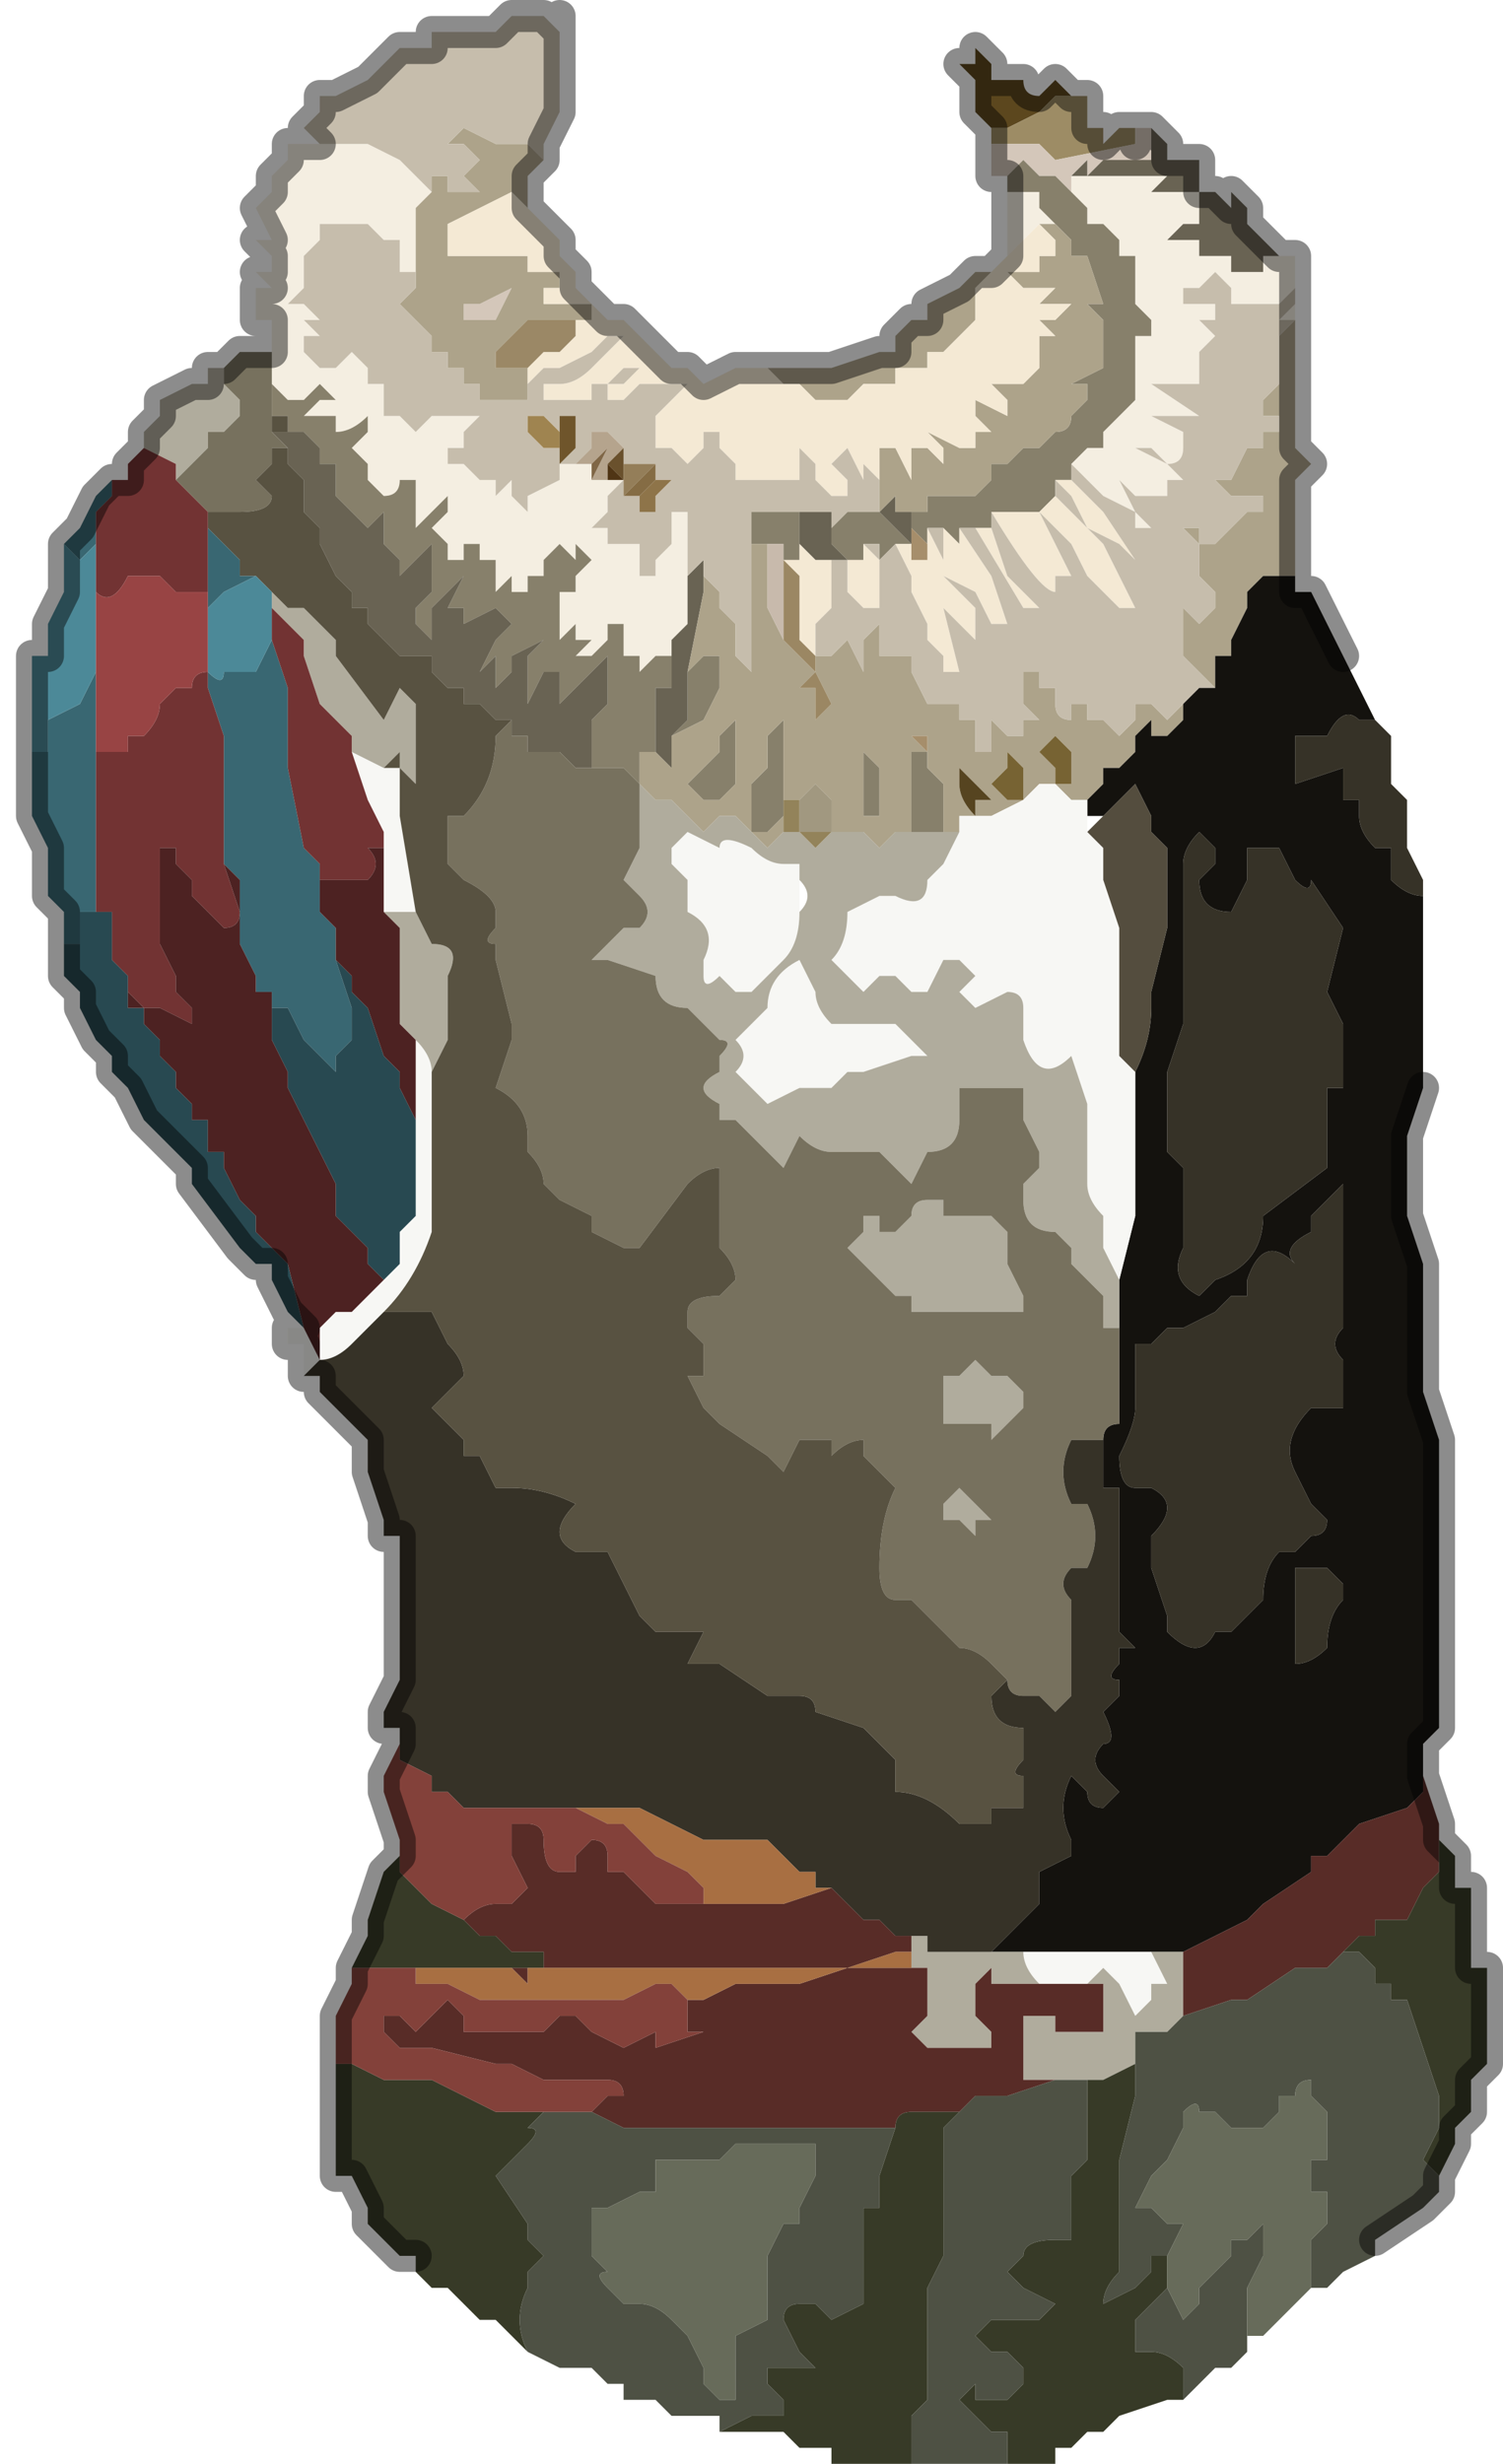 <?xml version="1.0" encoding="UTF-8" standalone="no"?>
<svg xmlns:xlink="http://www.w3.org/1999/xlink" height="7.7px" width="4.7px" xmlns="http://www.w3.org/2000/svg">
  <g transform="matrix(1.0, 0.0, 0.0, 1.0, 2.35, 3.45)">
    <path d="M0.75 -3.05 L0.7 -3.1 0.7 -3.15 0.7 -3.2 0.65 -3.25 0.65 -3.25 0.7 -3.25 0.7 -3.3 0.75 -3.25 0.75 -3.2 0.8 -3.2 0.8 -3.2 0.85 -3.2 0.85 -3.2 Q0.85 -3.15 0.9 -3.15 L0.95 -3.2 1.0 -3.15 1.0 -3.15 1.0 -3.15 0.95 -3.15 0.9 -3.1 0.8 -3.05 0.8 -3.05 0.75 -3.05" fill="#5c471e" fill-rule="evenodd" stroke="none"/>
    <path d="M0.75 -3.05 L0.8 -3.05 0.8 -3.05 0.9 -3.1 0.95 -3.15 1.0 -3.15 1.0 -3.15 1.0 -3.15 1.05 -3.15 1.05 -3.05 1.05 -3.05 1.1 -3.05 1.1 -3.0 1.15 -3.05 1.15 -3.05 1.2 -3.05 1.2 -3.0 0.95 -2.95 0.9 -3.0 0.85 -3.0 0.8 -3.0 0.75 -3.0 0.75 -3.0 0.75 -3.05" fill="#9d8c65" fill-rule="evenodd" stroke="none"/>
    <path d="M1.2 -3.0 L1.2 -3.05 1.25 -3.05 1.25 -3.05 1.25 -2.95 1.2 -2.95 1.2 -2.95 1.15 -2.95 1.1 -2.95 1.05 -2.9 1.05 -2.95 1.0 -2.9 1.0 -2.9 1.0 -2.9 1.0 -2.85 0.95 -2.9 0.9 -2.9 0.9 -2.9 0.85 -2.95 0.8 -2.9 0.8 -2.9 0.8 -2.9 0.75 -2.9 0.75 -3.0 0.75 -3.0 0.8 -3.0 0.85 -3.0 0.9 -3.0 0.95 -2.95 1.2 -3.0 M-0.85 -2.5 L-0.75 -2.55 -0.8 -2.45 -0.85 -2.45 -0.9 -2.45 -0.9 -2.5 -0.85 -2.5" fill="#d4c7ba" fill-rule="evenodd" stroke="none"/>
    <path d="M1.65 -2.65 L1.7 -2.65 1.7 -2.55 1.7 -2.5 1.7 -2.4 1.7 -2.45 1.65 -2.45 1.7 -2.5 1.7 -2.55 1.65 -2.5 1.65 -2.5 1.6 -2.5 1.6 -2.5 1.55 -2.5 1.5 -2.5 1.5 -2.55 1.5 -2.55 1.45 -2.6 1.4 -2.55 1.4 -2.55 1.35 -2.55 1.3 -2.55 1.3 -2.55 1.35 -2.55 1.35 -2.5 1.4 -2.5 1.45 -2.5 1.45 -2.45 1.4 -2.45 1.45 -2.4 1.45 -2.4 1.45 -2.4 1.4 -2.35 1.4 -2.3 1.4 -2.3 1.4 -2.25 1.35 -2.25 1.3 -2.25 1.3 -2.25 1.25 -2.25 1.25 -2.25 1.4 -2.15 1.4 -2.15 1.35 -2.15 1.35 -2.15 1.3 -2.15 1.25 -2.15 1.25 -2.15 1.35 -2.1 1.35 -2.05 1.35 -2.05 Q1.35 -2.0 1.3 -2.0 L1.25 -2.05 1.2 -2.05 Q1.3 -2.0 1.3 -2.0 L1.35 -1.95 1.3 -1.95 1.3 -1.9 1.25 -1.9 1.25 -1.9 1.2 -1.9 1.15 -1.95 1.15 -1.95 1.2 -1.85 1.25 -1.8 1.2 -1.8 1.2 -1.85 1.1 -1.9 1.0 -2.0 1.0 -2.0 1.05 -2.05 1.1 -2.05 1.1 -2.1 1.1 -2.1 1.15 -2.15 1.2 -2.2 1.2 -2.3 1.2 -2.35 1.2 -2.4 1.25 -2.4 1.25 -2.4 1.25 -2.45 1.2 -2.5 1.2 -2.5 1.2 -2.55 1.2 -2.6 1.2 -2.65 1.15 -2.65 1.15 -2.65 1.15 -2.7 1.1 -2.75 1.05 -2.75 1.05 -2.8 1.0 -2.85 1.0 -2.85 1.0 -2.9 1.0 -2.9 1.15 -2.9 1.25 -2.9 1.3 -2.9 1.3 -2.9 1.25 -2.85 1.3 -2.85 1.3 -2.85 1.35 -2.85 1.4 -2.85 1.4 -2.8 1.4 -2.75 1.35 -2.75 1.3 -2.7 1.35 -2.7 1.4 -2.7 1.4 -2.65 1.45 -2.65 1.5 -2.65 1.5 -2.6 1.55 -2.6 1.6 -2.6 1.6 -2.65 1.6 -2.65 1.65 -2.65 M-1.5 -2.35 L-1.5 -2.4 -1.5 -2.45 -1.55 -2.45 -1.55 -2.55 -1.5 -2.55 -1.55 -2.6 -1.5 -2.6 -1.5 -2.65 -1.55 -2.7 -1.55 -2.7 -1.5 -2.7 -1.55 -2.8 -1.5 -2.85 -1.5 -2.9 -1.45 -2.95 -1.45 -3.0 -1.35 -3.0 -1.35 -3.0 -1.3 -3.0 -1.2 -3.0 -1.1 -2.95 -1.05 -2.9 -1.05 -2.9 -1.0 -2.85 -1.0 -2.85 -1.05 -2.8 -1.05 -2.7 -1.05 -2.65 -1.05 -2.6 -1.1 -2.6 -1.1 -2.7 -1.1 -2.7 -1.15 -2.7 -1.15 -2.7 -1.2 -2.75 -1.2 -2.75 -1.25 -2.75 -1.35 -2.75 -1.35 -2.7 -1.4 -2.65 -1.4 -2.65 -1.4 -2.55 -1.45 -2.5 -1.4 -2.5 -1.35 -2.45 -1.4 -2.45 -1.35 -2.4 -1.4 -2.4 -1.4 -2.35 -1.35 -2.3 -1.35 -2.3 -1.3 -2.3 -1.25 -2.35 -1.2 -2.3 -1.2 -2.3 -1.2 -2.25 -1.15 -2.25 -1.15 -2.2 -1.15 -2.15 -1.1 -2.15 -1.1 -2.15 -1.05 -2.1 Q-1.0 -2.15 -1.0 -2.15 L-0.85 -2.15 -0.85 -2.15 -0.9 -2.1 -0.9 -2.05 -0.95 -2.05 -0.95 -2.0 -0.9 -2.0 -0.85 -1.95 -0.8 -1.95 -0.8 -1.9 -0.75 -1.95 -0.75 -1.9 -0.7 -1.85 -0.7 -1.85 -0.7 -1.9 -0.6 -1.95 -0.6 -2.0 -0.55 -2.0 -0.55 -2.0 -0.5 -2.0 -0.5 -2.0 -0.5 -1.95 -0.5 -1.95 -0.45 -1.95 -0.45 -1.95 -0.4 -1.95 -0.45 -1.9 -0.45 -1.85 -0.5 -1.8 -0.45 -1.8 -0.45 -1.75 -0.4 -1.75 -0.35 -1.75 -0.35 -1.65 -0.3 -1.65 -0.3 -1.7 -0.25 -1.75 -0.25 -1.85 -0.2 -1.85 -0.2 -1.8 -0.2 -1.75 -0.2 -1.6 -0.2 -1.55 -0.2 -1.5 -0.25 -1.45 -0.25 -1.4 -0.25 -1.4 -0.3 -1.4 -0.35 -1.35 -0.35 -1.35 -0.35 -1.4 -0.4 -1.4 -0.4 -1.5 -0.4 -1.55 -0.4 -1.5 -0.4 -1.5 -0.45 -1.5 -0.45 -1.45 -0.5 -1.4 -0.5 -1.4 -0.55 -1.4 -0.5 -1.45 -0.5 -1.45 -0.55 -1.45 -0.55 -1.5 -0.6 -1.45 -0.6 -1.55 -0.6 -1.6 -0.55 -1.6 -0.55 -1.65 -0.5 -1.7 -0.5 -1.7 -0.55 -1.75 -0.55 -1.7 -0.6 -1.75 -0.6 -1.75 -0.65 -1.7 -0.65 -1.65 -0.7 -1.65 -0.7 -1.6 -0.75 -1.6 -0.75 -1.6 -0.75 -1.65 -0.8 -1.6 -0.8 -1.65 -0.8 -1.65 -0.8 -1.7 Q-0.85 -1.7 -0.85 -1.7 L-0.85 -1.75 -0.85 -1.75 -0.9 -1.75 -0.9 -1.7 Q-0.9 -1.7 -0.95 -1.7 L-0.95 -1.75 -0.95 -1.75 -1.0 -1.8 -1.0 -1.8 -0.95 -1.85 -0.95 -1.9 -1.0 -1.85 -1.0 -1.85 -1.05 -1.8 -1.05 -1.85 -1.05 -1.9 -1.05 -1.95 -1.1 -1.95 -1.1 -1.95 Q-1.1 -1.9 -1.15 -1.9 L-1.15 -1.9 -1.2 -1.95 -1.2 -2.0 -1.25 -2.05 -1.25 -2.05 -1.2 -2.1 -1.2 -2.15 Q-1.25 -2.1 -1.3 -2.1 L-1.3 -2.15 -1.3 -2.15 -1.35 -2.15 -1.35 -2.15 -1.4 -2.15 -1.35 -2.2 -1.3 -2.2 -1.35 -2.25 -1.4 -2.2 -1.4 -2.2 -1.45 -2.2 -1.45 -2.2 -1.45 -2.2 -1.5 -2.25 -1.5 -2.25 -1.5 -2.25 -1.5 -2.35 M0.8 -2.65 L0.8 -2.8 0.8 -2.85 0.8 -2.9 0.8 -2.9 0.8 -2.9 0.8 -2.85 0.85 -2.85 0.85 -2.85 0.9 -2.85 0.9 -2.8 0.95 -2.75 0.9 -2.75 0.9 -2.75 0.8 -2.75 Q0.8 -2.75 0.85 -2.75 L0.85 -2.75 0.9 -2.75 0.85 -2.7 0.85 -2.7 0.8 -2.65" fill="#f4eee1" fill-rule="evenodd" stroke="none"/>
    <path d="M0.8 -2.9 L0.8 -2.9 0.85 -2.95 0.9 -2.9 0.9 -2.9 0.95 -2.9 1.0 -2.85 1.0 -2.85 1.05 -2.8 1.05 -2.75 1.1 -2.75 1.15 -2.7 1.15 -2.65 1.15 -2.65 1.2 -2.65 1.2 -2.6 1.2 -2.55 1.2 -2.5 1.2 -2.5 1.25 -2.45 1.25 -2.4 1.25 -2.4 1.2 -2.4 1.2 -2.35 1.2 -2.3 1.2 -2.2 1.15 -2.15 1.1 -2.1 1.1 -2.1 1.1 -2.05 1.05 -2.05 1.0 -2.0 1.0 -2.0 1.0 -1.95 1.0 -1.95 0.95 -1.95 0.95 -1.9 0.9 -1.85 0.9 -1.85 0.85 -1.85 0.8 -1.85 0.8 -1.85 0.75 -1.85 0.75 -1.8 0.7 -1.8 0.7 -1.8 0.65 -1.8 0.65 -1.75 0.6 -1.8 0.55 -1.8 0.55 -1.75 0.5 -1.8 0.5 -1.85 0.45 -1.85 0.45 -1.85 Q0.5 -1.85 0.5 -1.85 L0.5 -1.85 0.55 -1.85 0.55 -1.9 0.6 -1.9 0.6 -1.9 0.6 -1.9 0.65 -1.9 0.65 -1.9 0.7 -1.9 0.7 -1.9 0.7 -1.9 0.75 -1.95 0.75 -2.0 0.8 -2.0 0.8 -2.0 0.85 -2.05 0.9 -2.05 0.9 -2.05 0.95 -2.1 0.95 -2.1 Q1.0 -2.1 1.0 -2.15 L1.0 -2.15 1.05 -2.2 1.05 -2.25 1.0 -2.25 1.1 -2.3 1.1 -2.35 1.05 -2.35 1.1 -2.35 1.1 -2.4 1.1 -2.45 1.1 -2.45 1.05 -2.5 1.1 -2.5 1.1 -2.5 1.05 -2.65 1.05 -2.65 1.0 -2.65 1.0 -2.7 0.95 -2.75 0.95 -2.75 0.9 -2.8 0.9 -2.85 0.85 -2.85 0.85 -2.85 0.8 -2.85 0.8 -2.9 0.8 -2.9 M0.9 -1.85 L0.9 -1.85 M0.0 -1.75 L0.0 -1.85 0.05 -1.85 0.05 -1.85 0.1 -1.85 0.15 -1.85 0.15 -1.7 0.1 -1.7 0.1 -1.75 0.05 -1.75 0.05 -1.75 0.05 -1.75 0.0 -1.75 M0.1 -1.7 L0.1 -1.7 M0.25 -1.8 L0.3 -1.85 0.3 -1.85 0.35 -1.85 0.35 -1.85 0.4 -1.85 0.4 -1.85 0.5 -1.75 0.45 -1.75 0.4 -1.7 0.4 -1.75 0.4 -1.75 0.35 -1.75 0.35 -1.7 0.3 -1.7 0.3 -1.7 0.3 -1.7 0.25 -1.75 0.25 -1.8 M0.5 -1.75 L0.5 -1.75 M0.5 -0.85 L0.5 -1.0 0.5 -1.1 0.55 -1.1 0.55 -1.1 0.55 -1.05 0.6 -1.0 0.6 -0.9 0.6 -0.85 0.55 -0.85 0.55 -0.85 0.5 -0.85 M0.35 -1.05 L0.35 -1.1 0.4 -1.05 0.4 -0.95 0.4 -0.9 0.35 -0.9 0.35 -1.0 0.35 -1.05 0.35 -1.05 M0.1 -0.9 L0.05 -0.85 0.0 -0.85 0.0 -0.9 0.0 -1.0 0.05 -1.05 0.05 -1.15 0.1 -1.2 0.1 -1.15 0.1 -1.0 0.1 -0.95 0.1 -0.9 M-1.45 -2.1 L-1.45 -2.15 -1.5 -2.15 -1.5 -2.15 -1.5 -2.25 -1.5 -2.25 -1.45 -2.2 -1.45 -2.2 -1.45 -2.2 -1.4 -2.2 -1.4 -2.2 -1.35 -2.25 -1.3 -2.2 -1.35 -2.2 -1.4 -2.15 -1.35 -2.15 -1.35 -2.15 -1.3 -2.15 -1.3 -2.15 -1.3 -2.1 Q-1.25 -2.1 -1.2 -2.15 L-1.2 -2.1 -1.25 -2.05 -1.25 -2.05 -1.2 -2.0 -1.2 -1.95 -1.15 -1.9 -1.15 -1.9 Q-1.1 -1.9 -1.1 -1.95 L-1.1 -1.95 -1.05 -1.95 -1.05 -1.9 -1.05 -1.85 -1.05 -1.8 -1.0 -1.85 -1.0 -1.85 -0.95 -1.9 -0.95 -1.85 -1.0 -1.8 -1.0 -1.8 -0.95 -1.75 -0.95 -1.75 -0.95 -1.7 Q-0.9 -1.7 -0.9 -1.7 L-0.9 -1.75 -0.85 -1.75 -0.85 -1.75 -0.85 -1.7 Q-0.85 -1.7 -0.8 -1.7 L-0.8 -1.65 -0.8 -1.65 -0.8 -1.6 -0.75 -1.65 -0.75 -1.6 -0.75 -1.6 -0.7 -1.6 -0.7 -1.65 -0.65 -1.65 -0.65 -1.7 -0.6 -1.75 -0.6 -1.75 -0.55 -1.7 -0.55 -1.75 -0.5 -1.7 -0.5 -1.7 -0.55 -1.65 -0.55 -1.6 -0.6 -1.6 -0.6 -1.55 -0.6 -1.45 -0.55 -1.5 -0.55 -1.45 -0.5 -1.45 -0.5 -1.45 -0.55 -1.4 -0.5 -1.4 -0.5 -1.4 -0.45 -1.45 -0.45 -1.5 -0.4 -1.5 -0.4 -1.5 -0.4 -1.55 -0.4 -1.5 -0.4 -1.4 -0.35 -1.4 -0.35 -1.35 -0.35 -1.35 -0.3 -1.4 -0.25 -1.4 -0.25 -1.3 -0.3 -1.3 -0.3 -1.25 -0.3 -1.15 -0.3 -1.1 -0.35 -1.1 -0.35 -1.1 -0.35 -1.0 -0.35 -1.0 -0.4 -1.05 -0.4 -1.05 -0.45 -1.05 -0.5 -1.05 -0.55 -1.05 -0.5 -1.05 -0.5 -1.2 -0.45 -1.25 -0.45 -1.35 -0.45 -1.4 -0.55 -1.3 -0.6 -1.25 -0.6 -1.2 -0.6 -1.3 -0.6 -1.4 -0.6 -1.35 -0.65 -1.35 -0.7 -1.25 -0.7 -1.4 -0.65 -1.45 -0.65 -1.45 -0.75 -1.4 -0.75 -1.35 -0.8 -1.3 -0.8 -1.4 -0.75 -1.45 -0.75 -1.45 -0.75 -1.45 -0.8 -1.4 -0.85 -1.35 -0.85 -1.35 -0.8 -1.45 -0.75 -1.5 -0.8 -1.55 -0.8 -1.55 -0.9 -1.5 -0.9 -1.55 -0.95 -1.55 -0.9 -1.65 -0.9 -1.65 -0.95 -1.6 -1.0 -1.55 -1.0 -1.45 -1.05 -1.5 -1.05 -1.5 -1.05 -1.55 -1.0 -1.6 -1.0 -1.65 -1.0 -1.7 -1.0 -1.75 -1.05 -1.7 -1.1 -1.65 -1.1 -1.7 -1.15 -1.75 -1.15 -1.85 -1.15 -1.85 -1.2 -1.8 -1.2 -1.8 -1.25 -1.85 -1.25 -1.85 -1.3 -1.9 -1.3 -1.95 -1.3 -2.0 -1.35 -2.0 -1.35 -2.05 -1.35 -2.05 -1.4 -2.1 -1.45 -2.1 -1.45 -2.1 M-0.2 -1.35 L-0.15 -1.4 -0.1 -1.4 -0.1 -1.3 -0.15 -1.2 -0.25 -1.15 -0.2 -1.2 -0.2 -1.25 -0.2 -1.35 M-0.05 -1.2 L-0.05 -1.15 -0.05 -1.05 -0.05 -1.0 -0.1 -0.95 -0.15 -0.95 -0.2 -1.0 -0.15 -1.05 -0.15 -1.05 -0.1 -1.1 -0.1 -1.15 -0.05 -1.2" fill="#87806b" fill-rule="evenodd" stroke="none"/>
    <path d="M1.25 -3.05 L1.3 -3.0 1.3 -2.95 1.35 -2.95 1.35 -2.95 1.4 -2.95 1.4 -2.9 1.4 -2.85 1.45 -2.85 1.5 -2.8 1.5 -2.85 1.55 -2.8 1.55 -2.75 1.6 -2.7 1.65 -2.65 1.65 -2.65 1.6 -2.65 1.6 -2.65 1.6 -2.6 1.55 -2.6 1.5 -2.6 1.5 -2.65 1.45 -2.65 1.4 -2.65 1.4 -2.7 1.35 -2.7 1.3 -2.7 1.35 -2.75 1.4 -2.75 1.4 -2.8 1.4 -2.85 1.35 -2.85 1.3 -2.85 1.3 -2.85 1.25 -2.85 1.3 -2.9 1.3 -2.9 1.25 -2.9 1.15 -2.9 1.0 -2.9 1.0 -2.9 1.0 -2.9 1.0 -2.9 1.05 -2.95 1.05 -2.9 1.1 -2.95 1.15 -2.95 1.2 -2.95 1.2 -2.95 1.25 -2.95 1.25 -3.05 M0.4 -1.85 L0.45 -1.9 0.45 -1.85 0.45 -1.85 0.5 -1.85 0.5 -1.8 0.55 -1.75 0.5 -1.8 0.5 -1.75 0.4 -1.85 M0.15 -1.7 L0.15 -1.85 0.15 -1.85 0.2 -1.85 0.2 -1.85 0.25 -1.85 0.25 -1.8 0.25 -1.8 0.25 -1.75 0.3 -1.7 0.25 -1.7 0.25 -1.7 0.2 -1.7 0.2 -1.7 0.15 -1.75 0.15 -1.7 M-0.75 -1.2 L-0.75 -1.2 -0.8 -1.2 -0.8 -1.2 -0.85 -1.25 -0.9 -1.25 -0.9 -1.3 -0.95 -1.3 -1.0 -1.35 -1.0 -1.4 -1.05 -1.4 -1.05 -1.4 -1.1 -1.4 -1.1 -1.4 -1.2 -1.5 -1.2 -1.55 -1.2 -1.55 -1.25 -1.55 -1.25 -1.6 -1.3 -1.65 -1.35 -1.75 -1.35 -1.8 -1.4 -1.85 -1.4 -1.9 -1.4 -1.95 -1.4 -1.95 -1.45 -2.0 -1.45 -2.05 -1.5 -2.1 -1.45 -2.1 -1.45 -2.1 -1.4 -2.1 -1.35 -2.05 -1.35 -2.05 -1.35 -2.0 -1.3 -2.0 -1.3 -1.95 -1.3 -1.9 -1.25 -1.85 -1.25 -1.85 -1.2 -1.8 -1.2 -1.8 -1.15 -1.85 -1.15 -1.85 -1.15 -1.75 -1.1 -1.7 -1.1 -1.65 -1.05 -1.7 -1.0 -1.75 -1.0 -1.7 -1.0 -1.65 -1.0 -1.6 -1.05 -1.55 -1.05 -1.5 -1.05 -1.5 -1.0 -1.45 -1.0 -1.55 -0.95 -1.6 -0.9 -1.65 -0.9 -1.65 -0.95 -1.55 -0.9 -1.55 -0.9 -1.5 -0.8 -1.55 -0.8 -1.55 -0.75 -1.5 -0.8 -1.45 -0.85 -1.35 -0.85 -1.35 -0.8 -1.4 -0.75 -1.45 -0.75 -1.45 -0.75 -1.45 -0.8 -1.4 -0.8 -1.3 -0.75 -1.35 -0.75 -1.4 -0.65 -1.45 -0.65 -1.45 -0.7 -1.4 -0.7 -1.25 -0.65 -1.35 -0.6 -1.35 -0.6 -1.4 -0.6 -1.3 -0.6 -1.2 -0.6 -1.25 -0.55 -1.3 -0.45 -1.4 -0.45 -1.35 -0.45 -1.25 -0.5 -1.2 -0.5 -1.05 -0.55 -1.05 -0.55 -1.05 -0.6 -1.1 -0.65 -1.1 -0.7 -1.1 -0.7 -1.15 -0.75 -1.15 -0.75 -1.2 M-0.2 -1.55 L-0.2 -1.65 -0.15 -1.7 -0.15 -1.8 -0.15 -1.9 -0.15 -1.85 -0.15 -1.7 -0.15 -1.65 -0.15 -1.6 -0.2 -1.35 -0.2 -1.25 -0.2 -1.2 -0.25 -1.15 -0.25 -1.1 -0.25 -1.05 -0.3 -1.1 -0.3 -1.15 -0.3 -1.25 -0.3 -1.3 -0.25 -1.3 -0.25 -1.4 -0.25 -1.4 -0.25 -1.45 -0.2 -1.5 -0.2 -1.55" fill="#696353" fill-rule="evenodd" stroke="none"/>
    <path d="M1.7 -2.4 L1.7 -2.35 1.7 -2.3 1.7 -2.25 1.7 -2.25 1.7 -2.2 1.7 -2.15 1.7 -2.05 1.75 -2.0 1.7 -1.95 1.7 -1.95 1.7 -1.85 1.7 -1.75 1.7 -1.65 1.65 -1.65 1.65 -1.65 1.6 -1.65 1.55 -1.6 1.55 -1.55 1.5 -1.45 1.5 -1.4 1.45 -1.4 1.45 -1.4 1.45 -1.3 1.4 -1.35 1.35 -1.4 Q1.35 -1.4 1.35 -1.45 L1.35 -1.5 1.35 -1.55 1.4 -1.5 1.4 -1.5 1.45 -1.55 1.45 -1.6 1.4 -1.65 1.45 -1.65 1.45 -1.65 1.4 -1.65 1.4 -1.7 1.4 -1.75 1.35 -1.8 1.35 -1.8 1.4 -1.8 1.4 -1.75 1.45 -1.75 1.45 -1.75 1.5 -1.8 1.55 -1.85 1.55 -1.85 1.6 -1.85 1.6 -1.9 1.55 -1.9 1.55 -1.9 1.5 -1.9 1.5 -1.9 1.45 -1.95 1.5 -1.95 1.5 -1.95 1.55 -2.05 1.6 -2.05 1.6 -2.05 1.6 -2.1 1.65 -2.1 1.65 -2.15 1.6 -2.15 1.6 -2.2 1.65 -2.25 1.65 -2.25 1.65 -2.3 1.65 -2.35 1.65 -2.4 1.6 -2.4 1.65 -2.4 1.7 -2.45 1.7 -2.45 1.7 -2.4 M-0.65 -2.95 L-0.7 -2.9 -0.7 -2.8 -0.75 -2.85 -0.85 -2.8 -0.95 -2.75 -0.95 -2.75 -0.95 -2.7 -0.95 -2.65 -0.85 -2.65 -0.8 -2.65 -0.7 -2.65 -0.7 -2.65 -0.7 -2.6 -0.65 -2.6 -0.65 -2.6 -0.6 -2.6 -0.6 -2.55 -0.65 -2.55 -0.65 -2.5 -0.6 -2.5 -0.55 -2.5 -0.5 -2.5 -0.5 -2.45 -0.55 -2.45 -0.55 -2.45 -0.6 -2.45 -0.65 -2.45 -0.7 -2.45 -0.75 -2.4 -0.8 -2.35 -0.8 -2.3 -0.75 -2.3 -0.75 -2.3 -0.75 -2.3 -0.7 -2.3 -0.7 -2.25 -0.7 -2.25 -0.7 -2.2 -0.75 -2.2 -0.75 -2.2 -0.8 -2.2 -0.8 -2.2 -0.85 -2.2 -0.85 -2.25 -0.9 -2.25 -0.9 -2.3 -0.95 -2.3 -0.95 -2.35 -1.0 -2.35 -1.0 -2.4 -1.1 -2.5 -1.05 -2.55 -1.05 -2.6 -1.1 -2.6 -1.05 -2.6 -1.05 -2.65 -1.05 -2.7 -1.05 -2.8 -1.0 -2.85 -1.0 -2.85 -1.0 -2.9 -0.95 -2.9 -0.95 -2.85 -0.9 -2.85 -0.85 -2.85 -0.85 -2.85 -0.9 -2.9 -0.85 -2.95 -0.85 -2.95 -0.9 -3.0 -0.95 -3.0 -0.95 -3.0 -0.9 -3.05 -0.8 -3.0 -0.7 -3.0 -0.65 -2.95 M0.05 -2.3 L0.15 -2.3 0.25 -2.3 0.4 -2.35 0.4 -2.35 0.45 -2.35 0.45 -2.4 0.5 -2.45 0.55 -2.45 0.55 -2.5 0.55 -2.5 0.65 -2.55 0.7 -2.6 0.75 -2.6 0.75 -2.6 0.7 -2.55 0.7 -2.45 0.7 -2.45 0.65 -2.4 0.65 -2.4 0.6 -2.35 0.6 -2.35 0.55 -2.35 0.55 -2.3 0.45 -2.3 0.45 -2.25 0.4 -2.25 0.35 -2.25 0.3 -2.2 0.3 -2.2 0.2 -2.2 0.15 -2.25 0.1 -2.25 0.05 -2.3 M0.95 -2.75 L0.95 -2.75 1.0 -2.7 1.0 -2.65 1.05 -2.65 1.05 -2.65 1.1 -2.5 1.1 -2.5 1.05 -2.5 1.1 -2.45 1.1 -2.45 1.1 -2.4 1.1 -2.35 1.05 -2.35 1.1 -2.35 1.1 -2.3 1.0 -2.25 1.05 -2.25 1.05 -2.2 1.0 -2.15 1.0 -2.15 Q1.0 -2.1 0.95 -2.1 L0.95 -2.1 0.9 -2.05 0.9 -2.05 0.85 -2.05 0.8 -2.0 0.8 -2.0 0.75 -2.0 0.75 -1.95 0.7 -1.9 0.7 -1.9 0.7 -1.9 0.65 -1.9 0.65 -1.9 0.6 -1.9 0.6 -1.9 0.6 -1.9 0.55 -1.9 0.55 -1.85 0.5 -1.85 0.5 -1.85 Q0.5 -1.85 0.45 -1.85 L0.45 -1.9 0.4 -1.85 0.4 -1.95 0.4 -2.0 0.4 -2.05 0.45 -2.05 0.45 -2.05 0.5 -1.95 0.5 -2.0 0.5 -2.05 0.55 -2.05 0.55 -2.05 0.6 -2.0 0.6 -2.0 0.6 -2.05 0.55 -2.1 0.65 -2.05 0.65 -2.05 0.7 -2.05 0.7 -2.05 0.7 -2.1 0.75 -2.1 0.7 -2.15 0.7 -2.2 0.8 -2.15 0.8 -2.15 0.8 -2.2 0.75 -2.25 0.75 -2.25 0.8 -2.25 0.8 -2.25 0.85 -2.25 0.85 -2.25 0.9 -2.3 0.9 -2.3 0.9 -2.35 0.9 -2.35 0.9 -2.4 0.9 -2.4 0.95 -2.4 0.9 -2.45 0.85 -2.45 0.9 -2.45 0.9 -2.45 0.95 -2.45 1.0 -2.5 0.95 -2.5 0.9 -2.5 0.95 -2.55 0.9 -2.55 0.9 -2.55 0.85 -2.55 0.8 -2.6 0.85 -2.6 0.85 -2.6 0.9 -2.6 0.9 -2.65 0.85 -2.65 0.85 -2.65 0.9 -2.65 0.95 -2.65 0.95 -2.7 0.95 -2.7 0.9 -2.75 0.9 -2.75 0.85 -2.75 0.85 -2.75 Q0.8 -2.75 0.8 -2.75 L0.9 -2.75 0.9 -2.75 0.95 -2.75 M0.2 -1.45 L0.2 -1.4 0.25 -1.4 0.25 -1.4 0.3 -1.45 0.3 -1.45 0.35 -1.35 0.35 -1.4 0.35 -1.45 0.4 -1.45 0.35 -1.45 0.35 -1.45 0.4 -1.5 0.4 -1.45 0.4 -1.4 0.45 -1.4 0.5 -1.4 0.5 -1.35 0.55 -1.25 0.55 -1.25 0.6 -1.25 0.65 -1.25 0.65 -1.2 0.7 -1.2 0.7 -1.1 0.7 -1.1 0.75 -1.1 0.75 -1.2 0.8 -1.15 0.85 -1.15 0.85 -1.2 0.9 -1.2 0.85 -1.25 0.85 -1.35 0.9 -1.35 0.9 -1.3 0.95 -1.3 0.95 -1.25 Q0.95 -1.2 1.0 -1.2 L1.0 -1.25 1.05 -1.25 1.05 -1.2 1.1 -1.2 1.15 -1.15 1.2 -1.2 1.2 -1.2 1.2 -1.25 1.2 -1.25 1.25 -1.25 1.25 -1.25 1.3 -1.2 1.35 -1.25 1.35 -1.25 1.35 -1.2 1.3 -1.15 1.25 -1.15 1.25 -1.2 1.2 -1.15 1.2 -1.1 1.15 -1.05 1.15 -1.05 1.1 -1.05 1.1 -1.0 1.05 -0.95 1.05 -0.95 1.0 -0.95 1.0 -0.95 0.95 -1.0 0.9 -1.0 0.85 -0.95 0.75 -0.9 0.7 -0.9 0.65 -0.9 0.65 -0.85 0.6 -0.85 0.6 -0.85 0.55 -0.85 0.6 -0.85 0.6 -0.9 0.6 -1.0 0.55 -1.05 0.55 -1.1 0.55 -1.1 0.5 -1.1 0.5 -1.0 0.5 -0.85 0.45 -0.85 0.4 -0.8 0.4 -0.8 0.35 -0.85 0.3 -0.85 0.25 -0.85 0.25 -0.9 0.25 -0.95 0.2 -1.0 0.2 -1.0 0.15 -0.95 0.15 -0.95 0.1 -0.95 0.1 -1.0 0.1 -1.15 0.1 -1.2 0.05 -1.15 0.05 -1.05 0.0 -1.0 0.0 -0.9 0.0 -0.85 0.05 -0.85 0.1 -0.9 0.1 -0.85 0.05 -0.8 0.0 -0.85 -0.05 -0.9 -0.1 -0.9 -0.1 -0.9 -0.15 -0.85 -0.2 -0.9 -0.25 -0.95 -0.3 -0.95 -0.3 -0.95 -0.35 -1.0 -0.35 -1.1 -0.35 -1.1 -0.3 -1.1 -0.3 -1.15 -0.3 -1.1 -0.25 -1.05 -0.25 -1.1 -0.25 -1.15 -0.15 -1.2 -0.1 -1.3 -0.1 -1.4 -0.15 -1.4 -0.2 -1.35 -0.15 -1.6 -0.15 -1.65 -0.1 -1.6 -0.1 -1.55 -0.05 -1.5 -0.05 -1.4 0.0 -1.35 0.0 -1.45 0.0 -1.65 0.0 -1.75 0.05 -1.75 0.05 -1.6 Q0.05 -1.55 0.05 -1.55 L0.1 -1.45 0.1 -1.45 0.15 -1.4 0.2 -1.35 0.15 -1.3 0.2 -1.3 0.2 -1.25 0.2 -1.2 0.25 -1.25 0.2 -1.35 0.2 -1.4 0.2 -1.5 0.2 -1.6 0.2 -1.45 M0.1 -1.45 L0.1 -1.45 0.1 -1.45 M0.95 -1.15 L0.95 -1.15 0.9 -1.1 0.95 -1.05 0.95 -1.0 1.0 -1.0 1.0 -1.05 1.0 -1.1 0.95 -1.15 M0.85 -1.05 L0.85 -1.05 0.85 -1.05 0.8 -1.1 0.8 -1.05 0.75 -1.0 0.8 -0.95 0.8 -0.95 0.85 -0.95 0.85 -1.05 M0.55 -1.1 L0.55 -1.15 0.5 -1.15 0.5 -1.15 0.55 -1.1 M0.7 -0.9 L0.7 -0.95 0.75 -0.95 0.7 -1.0 0.7 -1.0 0.65 -1.05 0.65 -1.0 Q0.65 -0.95 0.7 -0.9 M0.35 -1.05 L0.35 -1.05 0.35 -1.0 0.35 -0.9 0.4 -0.9 0.4 -0.95 0.4 -1.05 0.35 -1.1 0.35 -1.05 M0.25 -0.85 L0.25 -0.85 M-0.35 -1.0 L-0.35 -1.0 M-0.85 -2.5 L-0.9 -2.5 -0.9 -2.45 -0.85 -2.45 -0.8 -2.45 -0.75 -2.55 -0.85 -2.5 M-0.05 -1.2 L-0.1 -1.15 -0.1 -1.1 -0.15 -1.05 -0.15 -1.05 -0.2 -1.0 -0.15 -0.95 -0.1 -0.95 -0.05 -1.0 -0.05 -1.05 -0.05 -1.15 -0.05 -1.2" fill="#ada38a" fill-rule="evenodd" stroke="none"/>
    <path d="M-0.7 -2.8 L-0.7 -2.8 -0.65 -2.75 -0.65 -2.75 -0.6 -2.7 -0.6 -2.65 -0.55 -2.6 -0.55 -2.55 -0.5 -2.5 -0.45 -2.45 -0.4 -2.45 -0.35 -2.4 -0.3 -2.35 -0.25 -2.3 -0.2 -2.3 -0.15 -2.25 -0.05 -2.3 0.0 -2.3 0.05 -2.3 0.1 -2.25 0.15 -2.25 0.2 -2.2 0.3 -2.2 0.3 -2.2 0.35 -2.25 0.4 -2.25 0.45 -2.25 0.45 -2.3 0.55 -2.3 0.55 -2.35 0.6 -2.35 0.6 -2.35 0.65 -2.4 0.65 -2.4 0.7 -2.45 0.7 -2.45 0.7 -2.55 0.75 -2.6 0.75 -2.6 0.75 -2.6 0.8 -2.65 0.8 -2.65 0.85 -2.7 0.85 -2.7 0.9 -2.75 0.9 -2.75 0.95 -2.7 0.95 -2.7 0.95 -2.65 0.9 -2.65 0.85 -2.65 0.85 -2.65 0.9 -2.65 0.9 -2.6 0.85 -2.6 0.85 -2.6 0.8 -2.6 0.85 -2.55 0.9 -2.55 0.9 -2.55 0.95 -2.55 0.9 -2.5 0.95 -2.5 1.0 -2.5 0.95 -2.45 0.9 -2.45 0.9 -2.45 0.85 -2.45 0.9 -2.45 0.95 -2.4 0.9 -2.4 0.9 -2.4 0.9 -2.35 0.9 -2.35 0.9 -2.3 0.9 -2.3 0.85 -2.25 0.85 -2.25 0.8 -2.25 0.8 -2.25 0.75 -2.25 0.75 -2.25 0.8 -2.2 0.8 -2.15 0.8 -2.15 0.7 -2.2 0.7 -2.15 0.75 -2.1 0.7 -2.1 0.7 -2.05 0.7 -2.05 0.65 -2.05 0.65 -2.05 0.55 -2.1 0.6 -2.05 0.6 -2.0 0.6 -2.0 0.55 -2.05 0.55 -2.05 0.5 -2.05 0.5 -2.0 0.5 -1.95 0.45 -2.05 0.45 -2.05 0.4 -2.05 0.4 -2.0 0.4 -1.95 0.4 -1.95 0.35 -2.0 0.35 -1.95 0.3 -2.05 0.25 -2.0 0.3 -1.95 0.3 -1.9 0.25 -1.9 0.25 -1.9 0.2 -1.95 0.2 -2.0 0.15 -2.05 0.15 -2.05 0.15 -1.95 0.1 -1.95 0.1 -1.95 0.05 -1.95 0.05 -1.95 0.0 -1.95 0.0 -1.95 0.0 -1.95 -0.05 -1.95 -0.05 -2.0 -0.1 -2.05 -0.1 -2.15 -0.1 -2.1 -0.15 -2.1 -0.15 -2.05 -0.2 -2.0 -0.2 -2.0 -0.25 -2.05 -0.25 -2.05 -0.3 -2.05 -0.3 -2.15 -0.2 -2.25 -0.2 -2.25 -0.2 -2.25 -0.25 -2.25 -0.3 -2.25 -0.35 -2.25 -0.35 -2.25 -0.4 -2.2 -0.4 -2.2 -0.45 -2.2 -0.45 -2.2 -0.45 -2.25 -0.4 -2.25 -0.4 -2.25 -0.35 -2.3 -0.4 -2.3 -0.45 -2.25 -0.45 -2.25 -0.5 -2.25 -0.5 -2.2 -0.55 -2.2 -0.6 -2.2 -0.6 -2.2 -0.65 -2.2 -0.65 -2.25 -0.6 -2.25 Q-0.55 -2.25 -0.5 -2.3 L-0.45 -2.35 -0.4 -2.4 -0.45 -2.4 -0.5 -2.35 -0.6 -2.3 -0.65 -2.3 -0.7 -2.25 -0.7 -2.3 -0.75 -2.3 -0.75 -2.3 -0.7 -2.3 -0.65 -2.35 -0.6 -2.35 -0.55 -2.4 -0.55 -2.4 -0.55 -2.45 -0.5 -2.45 -0.5 -2.5 -0.55 -2.5 -0.6 -2.5 -0.65 -2.5 -0.65 -2.55 -0.6 -2.55 -0.6 -2.6 -0.65 -2.6 -0.65 -2.6 -0.7 -2.6 -0.7 -2.65 -0.7 -2.65 -0.8 -2.65 -0.85 -2.65 -0.95 -2.65 -0.95 -2.7 -0.95 -2.75 -0.95 -2.75 -0.85 -2.8 -0.75 -2.85 -0.7 -2.8 M0.55 -1.75 L0.55 -1.8 0.6 -1.7 0.6 -1.65 0.65 -1.6 0.7 -1.55 0.7 -1.45 0.7 -1.45 0.65 -1.5 0.6 -1.55 0.65 -1.35 0.6 -1.35 0.6 -1.4 0.55 -1.45 0.55 -1.5 0.5 -1.6 0.5 -1.65 0.45 -1.75 0.5 -1.75 0.5 -1.7 0.55 -1.7 0.55 -1.75 M0.6 -1.8 L0.65 -1.75 0.65 -1.8 0.75 -1.65 0.8 -1.5 0.8 -1.5 0.75 -1.5 0.7 -1.6 0.6 -1.65 0.6 -1.8 M0.7 -1.8 L0.7 -1.8 0.75 -1.8 0.8 -1.65 0.9 -1.55 0.85 -1.55 0.7 -1.8 M0.75 -1.85 L0.8 -1.85 0.8 -1.85 0.85 -1.85 0.9 -1.85 0.9 -1.85 0.95 -1.9 1.1 -1.75 1.2 -1.55 1.2 -1.55 1.15 -1.55 Q1.15 -1.55 1.1 -1.6 L1.05 -1.65 1.0 -1.75 0.9 -1.85 0.9 -1.85 0.95 -1.75 1.0 -1.65 1.0 -1.6 1.0 -1.65 0.95 -1.65 0.95 -1.6 Q0.9 -1.6 0.75 -1.85 M0.95 -1.95 L1.0 -1.95 1.0 -1.95 1.05 -1.9 1.1 -1.85 1.2 -1.7 1.2 -1.7 1.15 -1.75 1.05 -1.8 1.0 -1.9 0.95 -1.95 M0.1 -1.7 L0.15 -1.7 0.15 -1.75 0.2 -1.7 0.2 -1.7 0.25 -1.7 0.25 -1.6 0.25 -1.55 0.2 -1.5 0.2 -1.45 0.2 -1.6 0.2 -1.5 0.2 -1.4 0.15 -1.45 0.15 -1.55 0.15 -1.65 0.1 -1.7 M0.3 -1.7 L0.3 -1.7 0.35 -1.7 0.35 -1.75 0.4 -1.7 0.4 -1.65 0.4 -1.55 0.4 -1.5 0.4 -1.5 0.4 -1.55 0.35 -1.55 0.35 -1.55 0.3 -1.6 0.3 -1.7 0.3 -1.7 M-0.35 -2.35 L-0.35 -2.35 -0.35 -2.35" fill="#f4e9d4" fill-rule="evenodd" stroke="none"/>
    <path d="M-1.35 -3.0 L-1.4 -3.05 -1.4 -3.05 -1.35 -3.1 -1.35 -3.15 -1.3 -3.15 -1.2 -3.2 -1.2 -3.2 -1.15 -3.25 -1.1 -3.3 -1.1 -3.3 -1.05 -3.3 -1.0 -3.3 -1.0 -3.35 -0.95 -3.35 -0.95 -3.35 -0.9 -3.35 -0.9 -3.35 -0.85 -3.35 -0.8 -3.35 -0.75 -3.4 -0.75 -3.4 -0.7 -3.4 -0.7 -3.4 -0.65 -3.4 -0.6 -3.35 -0.6 -3.4 -0.6 -3.2 -0.6 -3.1 -0.65 -3.0 -0.65 -2.95 -0.7 -3.0 -0.8 -3.0 -0.9 -3.05 -0.95 -3.0 -0.95 -3.0 -0.9 -3.0 -0.85 -2.95 -0.85 -2.95 -0.9 -2.9 -0.85 -2.85 -0.85 -2.85 -0.9 -2.85 -0.95 -2.85 -0.95 -2.9 -1.0 -2.9 -1.0 -2.85 -1.05 -2.9 -1.05 -2.9 -1.1 -2.95 -1.2 -3.0 -1.3 -3.0 -1.35 -3.0 M1.0 -2.0 L1.1 -1.9 1.2 -1.85 1.2 -1.8 1.25 -1.8 1.2 -1.85 1.15 -1.95 1.15 -1.95 1.2 -1.9 1.25 -1.9 1.25 -1.9 1.3 -1.9 1.3 -1.95 1.35 -1.95 1.3 -2.0 Q1.3 -2.0 1.2 -2.05 L1.25 -2.05 1.3 -2.0 Q1.35 -2.0 1.35 -2.05 L1.35 -2.05 1.35 -2.1 1.25 -2.15 1.25 -2.15 1.3 -2.15 1.35 -2.15 1.35 -2.15 1.4 -2.15 1.4 -2.15 1.25 -2.25 1.25 -2.25 1.3 -2.25 1.3 -2.25 1.35 -2.25 1.4 -2.25 1.4 -2.3 1.4 -2.3 1.4 -2.35 1.45 -2.4 1.45 -2.4 1.45 -2.4 1.4 -2.45 1.45 -2.45 1.45 -2.5 1.4 -2.5 1.35 -2.5 1.35 -2.55 1.3 -2.55 1.3 -2.55 1.35 -2.55 1.4 -2.55 1.4 -2.55 1.45 -2.6 1.5 -2.55 1.5 -2.55 1.5 -2.5 1.55 -2.5 1.6 -2.5 1.6 -2.5 1.65 -2.5 1.65 -2.5 1.7 -2.55 1.7 -2.5 1.65 -2.45 1.65 -2.45 1.7 -2.45 1.7 -2.45 1.65 -2.4 1.6 -2.4 1.65 -2.4 1.65 -2.35 1.65 -2.3 1.65 -2.25 1.65 -2.25 1.6 -2.2 1.6 -2.15 1.65 -2.15 1.65 -2.1 1.6 -2.1 1.6 -2.05 1.6 -2.05 1.55 -2.05 1.5 -1.95 1.5 -1.95 1.45 -1.95 1.5 -1.9 1.5 -1.9 1.55 -1.9 1.55 -1.9 1.6 -1.9 1.6 -1.85 1.55 -1.85 1.55 -1.85 1.5 -1.8 1.45 -1.75 1.45 -1.75 1.4 -1.75 1.4 -1.8 1.35 -1.8 1.35 -1.8 1.4 -1.75 1.4 -1.7 1.4 -1.65 1.45 -1.65 1.45 -1.65 1.4 -1.65 1.45 -1.6 1.45 -1.55 1.4 -1.5 1.4 -1.5 1.35 -1.55 1.35 -1.5 1.35 -1.45 Q1.35 -1.4 1.35 -1.4 L1.4 -1.35 1.45 -1.3 1.4 -1.3 1.35 -1.25 1.35 -1.25 1.35 -1.25 1.3 -1.2 1.25 -1.25 1.25 -1.25 1.2 -1.25 1.2 -1.25 1.2 -1.2 1.2 -1.2 1.15 -1.15 1.1 -1.2 1.05 -1.2 1.05 -1.25 1.0 -1.25 1.0 -1.2 Q0.95 -1.2 0.95 -1.25 L0.95 -1.3 0.9 -1.3 0.9 -1.35 0.85 -1.35 0.85 -1.25 0.9 -1.2 0.85 -1.2 0.85 -1.15 0.8 -1.15 0.75 -1.2 0.75 -1.1 0.7 -1.1 0.7 -1.1 0.7 -1.2 0.65 -1.2 0.65 -1.25 0.6 -1.25 0.55 -1.25 0.55 -1.25 0.5 -1.35 0.5 -1.4 0.45 -1.4 0.4 -1.4 0.4 -1.45 0.4 -1.5 0.35 -1.45 0.35 -1.45 0.4 -1.45 0.35 -1.45 0.35 -1.4 0.35 -1.35 0.3 -1.45 0.3 -1.45 0.25 -1.4 0.25 -1.4 0.2 -1.4 0.2 -1.45 0.2 -1.5 0.25 -1.55 0.25 -1.6 0.25 -1.7 0.25 -1.7 0.3 -1.7 0.3 -1.7 0.3 -1.6 0.35 -1.55 0.35 -1.55 0.4 -1.55 0.4 -1.5 0.4 -1.5 0.4 -1.55 0.4 -1.65 0.4 -1.7 0.35 -1.75 0.4 -1.75 0.4 -1.75 0.4 -1.7 0.45 -1.75 0.5 -1.65 0.5 -1.6 0.55 -1.5 0.55 -1.45 0.6 -1.4 0.6 -1.35 0.65 -1.35 0.6 -1.55 0.65 -1.5 0.7 -1.45 0.7 -1.45 0.7 -1.55 0.65 -1.6 0.6 -1.65 0.6 -1.7 0.55 -1.8 0.6 -1.8 0.6 -1.65 0.7 -1.6 0.75 -1.5 0.8 -1.5 0.8 -1.5 0.75 -1.65 0.65 -1.8 0.7 -1.8 0.85 -1.55 0.9 -1.55 0.8 -1.65 0.75 -1.8 0.75 -1.85 Q0.9 -1.6 0.95 -1.6 L0.95 -1.65 1.0 -1.65 1.0 -1.6 1.0 -1.65 0.95 -1.75 0.9 -1.85 1.0 -1.75 1.05 -1.65 1.1 -1.6 Q1.15 -1.55 1.15 -1.55 L1.2 -1.55 1.2 -1.55 1.1 -1.75 0.95 -1.9 0.95 -1.95 1.0 -1.9 1.05 -1.8 1.15 -1.75 1.2 -1.7 1.2 -1.7 1.1 -1.85 1.05 -1.9 1.0 -1.95 1.0 -2.0 M0.4 -1.95 L0.4 -1.85 0.4 -1.85 0.35 -1.85 0.35 -1.85 0.3 -1.85 0.3 -1.85 0.25 -1.8 0.25 -1.8 0.25 -1.85 0.2 -1.85 0.2 -1.85 0.15 -1.85 0.15 -1.85 0.1 -1.85 0.05 -1.85 0.05 -1.85 0.0 -1.85 0.0 -1.75 0.0 -1.65 0.0 -1.45 0.0 -1.35 -0.05 -1.4 -0.05 -1.5 -0.1 -1.55 -0.1 -1.6 -0.15 -1.65 -0.15 -1.7 -0.15 -1.85 -0.15 -1.9 -0.15 -1.8 -0.15 -1.7 -0.2 -1.65 -0.2 -1.55 -0.2 -1.6 -0.2 -1.75 -0.2 -1.8 -0.2 -1.85 -0.25 -1.85 -0.25 -1.75 -0.3 -1.7 -0.3 -1.65 -0.35 -1.65 -0.35 -1.75 -0.4 -1.75 -0.45 -1.75 -0.45 -1.8 -0.5 -1.8 -0.45 -1.85 -0.45 -1.9 -0.4 -1.95 -0.4 -1.9 -0.35 -1.9 -0.35 -1.85 -0.3 -1.85 -0.3 -1.9 -0.25 -1.95 -0.3 -1.95 -0.3 -1.95 -0.3 -2.0 -0.35 -2.0 -0.4 -2.0 -0.4 -2.05 -0.4 -2.05 -0.45 -2.1 -0.5 -2.1 -0.5 -2.05 -0.55 -2.0 -0.55 -2.0 -0.6 -2.0 -0.6 -1.95 -0.7 -1.9 -0.7 -1.85 -0.7 -1.85 -0.75 -1.9 -0.75 -1.95 -0.8 -1.9 -0.8 -1.95 -0.85 -1.95 -0.9 -2.0 -0.95 -2.0 -0.95 -2.05 -0.9 -2.05 -0.9 -2.1 -0.85 -2.15 -0.85 -2.15 -1.0 -2.15 Q-1.0 -2.15 -1.05 -2.1 L-1.1 -2.15 -1.1 -2.15 -1.15 -2.15 -1.15 -2.2 -1.15 -2.25 -1.2 -2.25 -1.2 -2.3 -1.2 -2.3 -1.25 -2.35 -1.3 -2.3 -1.35 -2.3 -1.35 -2.3 -1.4 -2.35 -1.4 -2.4 -1.35 -2.4 -1.4 -2.45 -1.35 -2.45 -1.4 -2.5 -1.45 -2.5 -1.4 -2.55 -1.4 -2.65 -1.4 -2.65 -1.35 -2.7 -1.35 -2.75 -1.25 -2.75 -1.2 -2.75 -1.2 -2.75 -1.15 -2.7 -1.15 -2.7 -1.1 -2.7 -1.1 -2.7 -1.1 -2.6 -1.05 -2.6 -1.1 -2.6 -1.05 -2.6 -1.05 -2.55 -1.1 -2.5 -1.0 -2.4 -1.0 -2.35 -0.95 -2.35 -0.95 -2.3 -0.9 -2.3 -0.9 -2.25 -0.85 -2.25 -0.85 -2.2 -0.8 -2.2 -0.8 -2.2 -0.75 -2.2 -0.75 -2.2 -0.7 -2.2 -0.7 -2.25 -0.7 -2.25 -0.7 -2.3 -0.7 -2.25 -0.65 -2.3 -0.6 -2.3 -0.5 -2.35 -0.45 -2.4 -0.4 -2.4 -0.45 -2.35 -0.5 -2.3 Q-0.55 -2.25 -0.6 -2.25 L-0.65 -2.25 -0.65 -2.2 -0.6 -2.2 -0.6 -2.2 -0.55 -2.2 -0.5 -2.2 -0.5 -2.25 -0.45 -2.25 -0.45 -2.25 -0.4 -2.3 -0.35 -2.3 -0.4 -2.25 -0.4 -2.25 -0.45 -2.25 -0.45 -2.2 -0.45 -2.2 -0.4 -2.2 -0.4 -2.2 -0.35 -2.25 -0.35 -2.25 -0.3 -2.25 -0.25 -2.25 -0.2 -2.25 -0.2 -2.25 -0.2 -2.25 -0.3 -2.15 -0.3 -2.05 -0.25 -2.05 -0.25 -2.05 -0.2 -2.0 -0.2 -2.0 -0.15 -2.05 -0.15 -2.1 -0.1 -2.1 -0.1 -2.15 -0.1 -2.05 -0.05 -2.0 -0.05 -1.95 0.0 -1.95 0.0 -1.95 0.0 -1.95 0.05 -1.95 0.05 -1.95 0.1 -1.95 0.1 -1.95 0.15 -1.95 0.15 -2.05 0.15 -2.05 0.2 -2.0 0.2 -1.95 0.25 -1.9 0.25 -1.9 0.3 -1.9 0.3 -1.95 0.25 -2.0 0.3 -2.05 0.35 -1.95 0.35 -2.0 0.4 -1.95 0.4 -1.95 M0.3 -1.7 L0.3 -1.7 M0.9 -1.85 L0.9 -1.85 M-0.4 -1.95 L-0.4 -1.95 M-0.6 -2.15 L-0.6 -2.1 -0.65 -2.15 -0.65 -2.15 -0.7 -2.15 -0.7 -2.1 -0.65 -2.05 -0.6 -2.05 -0.6 -2.0 -0.55 -2.05 -0.55 -2.1 -0.55 -2.15 -0.6 -2.15" fill="#c6bdac" fill-rule="evenodd" stroke="none"/>
    <path d="M1.7 -2.5 L1.65 -2.45 1.65 -2.45 1.7 -2.5" fill="#7b683d" fill-rule="evenodd" stroke="none"/>
    <path d="M1.7 -1.65 L1.7 -1.6 1.75 -1.6 1.8 -1.5 1.8 -1.5 1.85 -1.4 1.9 -1.3 1.9 -1.3 1.95 -1.2 1.9 -1.2 Q1.85 -1.25 1.8 -1.15 L1.8 -1.15 1.75 -1.15 1.7 -1.15 1.7 -1.05 Q1.7 -1.0 1.7 -1.0 L1.85 -1.05 1.85 -0.95 1.9 -0.95 1.9 -0.9 Q1.9 -0.85 1.95 -0.8 L1.95 -0.8 2.0 -0.8 Q2.0 -0.75 2.0 -0.7 2.05 -0.65 2.1 -0.65 L2.1 -0.5 2.1 -0.25 2.1 -0.15 2.1 -0.05 2.05 0.1 2.05 0.35 2.1 0.5 2.1 0.6 2.1 0.7 2.1 0.9 2.15 1.05 2.15 1.2 2.15 1.35 2.15 1.6 2.15 1.7 2.15 1.95 2.1 2.0 2.1 2.15 2.05 2.2 1.9 2.25 1.85 2.3 1.8 2.35 1.75 2.35 1.75 2.4 1.6 2.5 1.55 2.55 1.35 2.65 1.3 2.65 1.25 2.65 1.1 2.65 0.95 2.65 0.9 2.65 0.85 2.65 0.75 2.65 0.9 2.5 0.9 2.4 1.0 2.35 1.0 2.3 Q0.95 2.2 1.0 2.1 L1.05 2.15 Q1.05 2.2 1.1 2.2 L1.15 2.15 1.1 2.1 Q1.05 2.05 1.1 2.0 1.15 2.0 1.1 1.9 L1.15 1.85 1.15 1.8 Q1.1 1.8 1.15 1.75 L1.15 1.7 1.2 1.7 1.15 1.65 1.15 1.3 1.15 1.2 1.1 1.2 1.1 1.15 1.1 1.05 Q1.1 1.0 1.15 1.0 L1.15 0.85 1.15 0.7 1.15 0.55 1.2 0.35 1.2 -0.05 1.2 -0.1 1.2 -0.1 Q1.25 -0.2 1.25 -0.3 L1.25 -0.35 1.3 -0.55 1.3 -0.55 1.3 -0.8 1.25 -0.85 1.25 -0.9 1.2 -1.0 1.1 -0.9 1.1 -0.9 1.05 -0.9 1.05 -0.95 1.1 -1.0 1.1 -1.05 1.15 -1.05 1.15 -1.05 1.2 -1.1 1.2 -1.15 1.25 -1.2 1.25 -1.15 1.3 -1.15 1.35 -1.2 1.35 -1.25 1.35 -1.25 1.4 -1.3 1.45 -1.3 1.45 -1.4 1.45 -1.4 1.5 -1.4 1.5 -1.45 1.55 -1.55 1.55 -1.6 1.6 -1.65 1.65 -1.65 1.65 -1.65 1.7 -1.65 M1.55 -0.75 L1.55 -0.7 1.5 -0.6 1.5 -0.6 Q1.4 -0.6 1.4 -0.7 L1.45 -0.75 1.45 -0.8 1.4 -0.85 Q1.35 -0.8 1.35 -0.75 L1.35 -0.65 1.35 -0.5 1.35 -0.25 1.3 -0.1 1.3 0.15 1.35 0.2 1.35 0.45 Q1.3 0.55 1.4 0.6 L1.45 0.55 Q1.6 0.5 1.6 0.35 L1.8 0.2 1.8 0.1 Q1.8 0.05 1.8 -0.05 L1.85 -0.05 Q1.85 -0.15 1.85 -0.2 L1.85 -0.25 1.8 -0.35 1.8 -0.35 1.85 -0.55 1.75 -0.7 1.75 -0.7 Q1.75 -0.65 1.7 -0.7 L1.65 -0.8 1.55 -0.8 1.55 -0.75 M1.05 -0.9 L1.05 -0.9 M1.55 0.55 L1.55 0.6 1.5 0.6 1.45 0.65 1.35 0.7 1.3 0.7 1.25 0.75 1.2 0.75 Q1.2 0.85 1.2 0.9 L1.2 0.95 Q1.2 1.0 1.15 1.1 1.15 1.2 1.2 1.2 L1.25 1.2 Q1.35 1.25 1.25 1.35 L1.25 1.45 1.3 1.6 1.3 1.65 Q1.4 1.75 1.45 1.65 L1.5 1.65 1.6 1.55 Q1.6 1.45 1.65 1.4 L1.7 1.4 1.75 1.35 Q1.8 1.35 1.8 1.3 L1.75 1.25 1.7 1.15 Q1.65 1.05 1.75 0.95 L1.85 0.95 1.85 0.85 1.85 0.8 Q1.8 0.75 1.85 0.7 L1.85 0.25 1.8 0.3 1.75 0.35 1.75 0.4 Q1.65 0.45 1.7 0.5 1.6 0.4 1.55 0.55 M1.8 1.45 L1.7 1.45 1.7 1.5 1.7 1.65 1.7 1.75 Q1.75 1.75 1.8 1.7 1.8 1.6 1.85 1.55 L1.85 1.5 1.8 1.45" fill="#14120e" fill-rule="evenodd" stroke="none"/>
    <path d="M0.5 -1.75 L0.5 -1.8 0.55 -1.75 0.55 -1.7 0.5 -1.7 0.5 -1.75 0.5 -1.75 M0.55 -1.1 L0.5 -1.15 0.5 -1.15 0.55 -1.15 0.55 -1.1" fill="#a68e6b" fill-rule="evenodd" stroke="none"/>
    <path d="M0.1 -1.7 L0.1 -1.7 0.15 -1.65 0.15 -1.55 0.15 -1.45 0.2 -1.4 0.2 -1.35 0.25 -1.25 0.2 -1.2 0.2 -1.25 0.2 -1.3 0.15 -1.3 0.2 -1.35 0.15 -1.4 0.1 -1.45 0.1 -1.45 0.1 -1.5 0.1 -1.6 0.1 -1.7 M0.1 -1.45 L0.1 -1.45" fill="#9b8763" fill-rule="evenodd" stroke="none"/>
    <path d="M0.05 -1.75 L0.05 -1.75 0.05 -1.75 0.1 -1.75 0.1 -1.7 0.1 -1.6 0.1 -1.5 0.1 -1.45 0.05 -1.55 Q0.05 -1.55 0.05 -1.6 L0.05 -1.75" fill="#c8baac" fill-rule="evenodd" stroke="none"/>
    <path d="M0.95 -1.15 L1.0 -1.1 1.0 -1.05 1.0 -1.0 0.95 -1.0 0.95 -1.05 0.9 -1.1 0.95 -1.15 0.95 -1.15 M0.85 -1.05 L0.85 -0.95 0.8 -0.95 0.8 -0.95 0.75 -1.0 0.8 -1.05 0.8 -1.1 0.85 -1.05 0.85 -1.05 0.85 -1.05" fill="#776333" fill-rule="evenodd" stroke="none"/>
    <path d="M-1.4 0.85 L-1.4 0.75 -1.45 0.75 -1.45 0.7 -1.4 0.7 -1.4 0.7 -1.35 0.8 -1.35 0.7 -1.3 0.65 -1.25 0.65 -1.2 0.6 -1.15 0.55 -1.15 0.55 -1.1 0.5 -1.1 0.4 -1.05 0.35 -1.05 0.25 -1.05 0.2 -1.05 0.05 -1.05 0.05 -1.05 0.0 -1.05 -0.2 Q-1.0 -0.15 -1.0 -0.1 L-1.0 -0.05 -1.0 0.35 -1.0 0.4 Q-1.05 0.55 -1.15 0.65 L-1.2 0.7 -1.25 0.75 Q-1.3 0.8 -1.35 0.8 L-1.4 0.85 M0.7 -0.9 L0.75 -0.9 0.85 -0.95 0.9 -1.0 0.95 -1.0 1.0 -0.95 1.0 -0.95 1.05 -0.95 1.05 -0.95 1.05 -0.9 1.05 -0.85 1.1 -0.8 1.1 -0.75 1.1 -0.7 1.15 -0.55 1.15 -0.15 Q1.15 -0.15 1.2 -0.1 L1.2 -0.05 1.2 0.35 1.15 0.55 1.1 0.45 1.1 0.35 Q1.05 0.3 1.05 0.25 L1.05 0.0 1.0 -0.15 Q0.9 -0.05 0.85 -0.2 L0.85 -0.2 0.85 -0.3 Q0.85 -0.35 0.8 -0.35 L0.7 -0.3 0.65 -0.35 0.7 -0.4 0.65 -0.45 0.6 -0.45 0.55 -0.35 0.5 -0.35 Q0.5 -0.35 0.45 -0.4 L0.4 -0.4 0.35 -0.35 0.35 -0.35 0.25 -0.45 0.25 -0.45 Q0.3 -0.5 0.3 -0.6 L0.3 -0.6 0.4 -0.65 0.4 -0.65 0.45 -0.65 Q0.55 -0.6 0.55 -0.7 L0.6 -0.75 0.6 -0.75 0.65 -0.85 0.65 -0.9 0.7 -0.9 0.7 -0.9 M1.05 -0.9 L1.05 -0.9 M0.15 -0.6 Q0.15 -0.5 0.1 -0.45 L0.05 -0.4 0.0 -0.35 -0.05 -0.35 -0.1 -0.4 Q-0.15 -0.35 -0.15 -0.4 L-0.15 -0.45 Q-0.1 -0.55 -0.2 -0.6 L-0.2 -0.7 -0.25 -0.75 -0.25 -0.8 -0.2 -0.85 -0.1 -0.8 Q-0.1 -0.85 0.0 -0.8 L0.0 -0.8 Q0.05 -0.75 0.1 -0.75 L0.15 -0.75 0.15 -0.7 0.15 -0.6 M0.15 -0.45 L0.2 -0.35 Q0.2 -0.3 0.25 -0.25 L0.35 -0.25 0.4 -0.25 0.45 -0.25 0.55 -0.15 0.55 -0.15 0.5 -0.15 0.5 -0.15 0.35 -0.1 0.3 -0.1 0.25 -0.05 0.2 -0.05 0.15 -0.05 0.05 0.0 0.05 0.0 0.0 -0.05 -0.05 -0.1 -0.05 -0.1 Q0.0 -0.15 -0.05 -0.2 L0.0 -0.25 0.05 -0.3 Q0.05 -0.4 0.15 -0.45 M0.85 2.65 L0.9 2.65 0.95 2.65 1.1 2.65 1.25 2.65 1.3 2.75 1.25 2.75 1.25 2.8 1.2 2.85 1.15 2.75 1.1 2.7 1.05 2.75 0.95 2.75 0.9 2.75 Q0.85 2.7 0.85 2.65 M-1.15 -1.05 L-1.1 -1.05 -1.1 -0.9 -1.05 -0.6 -1.1 -0.6 -1.15 -0.6 -1.15 -0.85 -1.2 -0.95 -1.25 -1.1 -1.15 -1.05 -1.15 -1.05 M-1.4 0.7 L-1.4 0.7" fill="#f7f7f4" fill-rule="evenodd" stroke="none"/>
    <path d="M0.7 -0.9 L0.7 -0.9 Q0.65 -0.95 0.65 -1.0 L0.65 -1.05 0.7 -1.0 0.7 -1.0 0.75 -0.95 0.7 -0.95 0.7 -0.9" fill="#564420" fill-rule="evenodd" stroke="none"/>
    <path d="M-1.9 -2.05 L-1.9 -2.1 -1.85 -2.15 -1.85 -2.2 -1.75 -2.25 -1.75 -2.25 -1.7 -2.25 -1.7 -2.3 -1.65 -2.3 -1.65 -2.25 -1.6 -2.2 -1.6 -2.15 -1.65 -2.1 -1.7 -2.1 -1.7 -2.05 -1.75 -2.0 -1.8 -1.95 -1.8 -2.0 -1.9 -2.05 -1.9 -2.05 M0.65 -0.85 L0.6 -0.75 0.6 -0.75 0.55 -0.7 Q0.55 -0.6 0.45 -0.65 L0.4 -0.65 0.4 -0.65 0.3 -0.6 0.3 -0.6 Q0.3 -0.5 0.25 -0.45 L0.25 -0.45 0.35 -0.35 0.35 -0.35 0.4 -0.4 0.45 -0.4 Q0.5 -0.35 0.5 -0.35 L0.55 -0.35 0.6 -0.45 0.65 -0.45 0.7 -0.4 0.65 -0.35 0.7 -0.3 0.8 -0.35 Q0.85 -0.35 0.85 -0.3 L0.85 -0.2 0.85 -0.2 Q0.9 -0.05 1.0 -0.15 L1.05 0.0 1.05 0.25 Q1.05 0.3 1.1 0.35 L1.1 0.45 1.15 0.55 1.15 0.7 1.1 0.7 1.1 0.6 1.0 0.5 1.0 0.45 0.95 0.4 Q0.85 0.4 0.85 0.3 L0.85 0.25 0.9 0.2 0.9 0.15 0.85 0.05 0.85 -0.05 0.8 -0.05 0.7 -0.05 0.65 -0.05 0.65 0.05 Q0.65 0.15 0.55 0.15 L0.5 0.25 0.4 0.15 0.3 0.15 0.25 0.15 Q0.2 0.15 0.15 0.1 L0.1 0.2 -0.05 0.05 -0.1 0.05 -0.1 0.0 Q-0.2 -0.05 -0.1 -0.1 L-0.1 -0.15 Q-0.05 -0.2 -0.1 -0.2 L-0.15 -0.25 -0.15 -0.25 -0.2 -0.3 Q-0.2 -0.35 -0.2 -0.3 -0.3 -0.3 -0.3 -0.4 L-0.3 -0.4 -0.45 -0.45 -0.5 -0.45 -0.4 -0.55 -0.35 -0.55 Q-0.3 -0.6 -0.35 -0.65 L-0.4 -0.7 -0.35 -0.8 -0.35 -0.8 -0.35 -1.0 -0.3 -0.95 -0.3 -0.95 -0.25 -0.95 -0.2 -0.9 -0.15 -0.85 -0.1 -0.9 -0.1 -0.9 -0.05 -0.9 0.0 -0.85 0.05 -0.8 0.1 -0.85 0.15 -0.85 0.15 -0.85 0.2 -0.8 0.25 -0.85 0.3 -0.85 0.35 -0.85 0.4 -0.8 0.4 -0.8 0.45 -0.85 0.5 -0.85 0.55 -0.85 0.55 -0.85 0.6 -0.85 0.6 -0.85 0.65 -0.85 M0.15 -0.7 L0.15 -0.75 0.1 -0.75 Q0.05 -0.75 0.0 -0.8 L0.0 -0.8 Q-0.1 -0.85 -0.1 -0.8 L-0.2 -0.85 -0.25 -0.8 -0.25 -0.75 -0.2 -0.7 -0.2 -0.6 Q-0.1 -0.55 -0.15 -0.45 L-0.15 -0.4 Q-0.15 -0.35 -0.1 -0.4 L-0.05 -0.35 0.0 -0.35 0.05 -0.4 0.1 -0.45 Q0.15 -0.5 0.15 -0.6 0.2 -0.65 0.15 -0.7 M0.15 -0.45 Q0.05 -0.4 0.05 -0.3 L0.0 -0.25 -0.05 -0.2 Q0.0 -0.15 -0.05 -0.1 L-0.05 -0.1 0.0 -0.05 0.05 0.0 0.05 0.0 0.15 -0.05 0.2 -0.05 0.25 -0.05 0.3 -0.1 0.35 -0.1 0.5 -0.15 0.5 -0.15 0.55 -0.15 0.55 -0.15 0.45 -0.25 0.4 -0.25 0.35 -0.25 0.25 -0.25 Q0.2 -0.3 0.2 -0.35 L0.15 -0.45 M1.35 2.65 L1.35 2.75 1.35 2.85 1.3 2.9 1.25 2.9 1.2 2.9 1.2 3.0 1.1 3.05 1.05 3.05 0.95 3.05 0.9 3.05 0.85 3.05 0.85 2.9 0.85 2.85 0.9 2.85 0.95 2.85 0.95 2.9 1.0 2.9 1.05 2.9 1.1 2.9 1.1 2.8 1.1 2.75 1.05 2.75 1.1 2.7 1.15 2.75 1.2 2.85 1.25 2.8 1.25 2.75 1.3 2.75 1.25 2.65 1.3 2.65 1.35 2.65 M0.75 2.65 L0.85 2.65 Q0.85 2.7 0.9 2.75 L0.75 2.75 Q0.75 2.7 0.75 2.7 L0.7 2.75 0.7 2.85 0.75 2.9 0.75 2.95 0.65 2.95 0.6 2.95 0.55 2.95 0.5 2.9 0.55 2.85 0.55 2.7 0.5 2.7 0.5 2.65 0.5 2.6 0.55 2.6 0.55 2.65 0.6 2.65 0.75 2.65 M0.55 0.3 L0.6 0.3 0.6 0.35 0.75 0.35 0.8 0.4 Q0.8 0.45 0.8 0.45 L0.8 0.5 0.85 0.6 0.85 0.65 0.8 0.65 0.75 0.65 0.7 0.65 0.65 0.65 0.55 0.65 0.5 0.65 0.5 0.6 0.45 0.6 0.4 0.55 0.35 0.5 0.3 0.45 0.35 0.4 0.35 0.35 0.4 0.35 0.4 0.4 0.45 0.4 0.5 0.35 Q0.5 0.3 0.55 0.3 M-1.5 -1.6 L-1.5 -1.6 -1.45 -1.55 -1.4 -1.55 Q-1.35 -1.5 -1.3 -1.45 L-1.3 -1.4 -1.15 -1.2 -1.1 -1.3 -1.05 -1.25 -1.05 -1.0 Q-1.05 -1.0 -1.1 -1.05 L-1.1 -1.1 -1.15 -1.05 -1.15 -1.05 -1.25 -1.1 -1.25 -1.15 -1.3 -1.2 -1.35 -1.25 -1.4 -1.4 -1.4 -1.45 -1.5 -1.55 -1.5 -1.55 -1.5 -1.6 M-1.05 -0.6 L-1.05 -0.6 -1.0 -0.5 Q-0.9 -0.5 -0.95 -0.4 L-0.95 -0.3 -0.95 -0.2 -1.0 -0.1 -1.0 -0.05 -1.0 -0.1 Q-1.0 -0.15 -1.05 -0.2 L-1.1 -0.25 -1.1 -0.55 -1.1 -0.55 -1.15 -0.6 -1.15 -0.6 -1.1 -0.6 -1.05 -0.6 M0.65 1.2 L0.7 1.25 0.75 1.3 0.7 1.3 0.7 1.35 0.65 1.3 0.6 1.3 0.6 1.25 0.65 1.2 M0.8 0.85 L0.85 0.9 0.85 0.95 0.75 1.05 0.75 1.0 0.7 1.0 0.6 1.0 0.6 0.95 Q0.6 0.9 0.6 0.85 L0.65 0.85 0.7 0.8 0.75 0.85 0.8 0.85" fill="#b0ac9d" fill-rule="evenodd" stroke="none"/>
    <path d="M0.1 -0.9 L0.1 -0.95 0.1 -1.0 0.1 -0.95 0.15 -0.95 0.15 -0.85 0.2 -0.85 0.2 -0.85 0.25 -0.85 0.2 -0.8 0.15 -0.85 0.15 -0.85 0.1 -0.85 0.1 -0.9 M0.25 -0.85 L0.25 -0.85" fill="#93835a" fill-rule="evenodd" stroke="none"/>
    <path d="M0.15 -0.95 L0.15 -0.95 0.2 -1.0 0.2 -1.0 0.25 -0.95 0.25 -0.9 0.25 -0.85 0.2 -0.85 0.2 -0.85 0.15 -0.85 0.15 -0.95" fill="#a19880" fill-rule="evenodd" stroke="none"/>
    <path d="M-1.65 -2.3 L-1.6 -2.35 -1.55 -2.35 -1.5 -2.35 -1.5 -2.25 -1.5 -2.25 -1.5 -2.15 -1.5 -2.15 -1.5 -2.1 -1.45 -2.05 -1.5 -2.05 -1.5 -2.0 -1.55 -1.95 -1.5 -1.9 Q-1.5 -1.85 -1.6 -1.85 L-1.65 -1.85 -1.7 -1.85 -1.7 -1.8 -1.7 -1.85 -1.8 -1.95 -1.75 -2.0 -1.7 -2.05 -1.7 -2.1 -1.65 -2.1 -1.6 -2.15 -1.6 -2.2 -1.65 -2.25 -1.65 -2.3 M-0.35 -1.0 L-0.35 -0.8 -0.35 -0.8 -0.4 -0.7 -0.35 -0.65 Q-0.3 -0.6 -0.35 -0.55 L-0.4 -0.55 -0.5 -0.45 -0.45 -0.45 -0.3 -0.4 -0.3 -0.4 Q-0.3 -0.3 -0.2 -0.3 -0.2 -0.35 -0.2 -0.3 L-0.15 -0.25 -0.15 -0.25 -0.1 -0.2 Q-0.05 -0.2 -0.1 -0.15 L-0.1 -0.1 Q-0.2 -0.05 -0.1 0.0 L-0.1 0.05 -0.05 0.05 0.1 0.2 0.15 0.1 Q0.2 0.15 0.25 0.15 L0.3 0.15 0.4 0.15 0.5 0.25 0.55 0.15 Q0.65 0.15 0.65 0.05 L0.65 -0.05 0.7 -0.05 0.8 -0.05 0.85 -0.05 0.85 0.05 0.9 0.15 0.9 0.2 0.85 0.25 0.85 0.3 Q0.85 0.4 0.95 0.4 L1.0 0.45 1.0 0.5 1.1 0.6 1.1 0.7 1.15 0.7 1.15 0.85 1.15 1.0 Q1.1 1.0 1.1 1.05 L1.0 1.05 Q0.95 1.15 1.0 1.25 L1.05 1.25 Q1.1 1.35 1.05 1.45 L1.0 1.45 Q0.95 1.5 1.0 1.55 L1.0 1.65 1.0 1.85 0.95 1.9 0.9 1.85 0.85 1.85 Q0.8 1.85 0.8 1.8 L0.75 1.75 Q0.7 1.7 0.65 1.7 0.65 1.7 0.6 1.65 L0.5 1.55 0.45 1.55 Q0.4 1.55 0.4 1.45 0.4 1.3 0.45 1.2 L0.4 1.15 0.35 1.1 0.35 1.05 Q0.3 1.05 0.25 1.1 L0.25 1.05 0.15 1.05 0.1 1.15 0.05 1.1 -0.1 1.0 -0.15 0.95 -0.2 0.85 -0.15 0.85 -0.15 0.75 -0.2 0.7 -0.2 0.65 Q-0.2 0.6 -0.1 0.6 L-0.05 0.55 Q-0.05 0.5 -0.1 0.45 L-0.1 0.35 -0.1 0.2 Q-0.15 0.2 -0.2 0.25 L-0.35 0.45 -0.4 0.45 -0.5 0.4 -0.5 0.35 -0.6 0.3 -0.65 0.25 -0.65 0.25 Q-0.65 0.2 -0.7 0.15 L-0.7 0.1 Q-0.7 0.0 -0.8 -0.05 L-0.8 -0.05 -0.75 -0.2 -0.75 -0.25 -0.8 -0.45 -0.8 -0.5 Q-0.85 -0.5 -0.8 -0.55 L-0.8 -0.6 Q-0.8 -0.65 -0.9 -0.7 L-0.95 -0.75 -0.95 -0.8 -0.95 -0.9 -0.9 -0.9 Q-0.8 -1.0 -0.8 -1.15 L-0.75 -1.2 -0.75 -1.15 -0.7 -1.15 -0.7 -1.1 -0.65 -1.1 -0.6 -1.1 -0.55 -1.05 -0.55 -1.05 -0.5 -1.05 -0.45 -1.05 -0.4 -1.05 -0.4 -1.05 -0.35 -1.0 -0.35 -1.0 -0.35 -1.0 M0.55 0.3 Q0.5 0.3 0.5 0.35 L0.45 0.4 0.4 0.4 0.4 0.35 0.35 0.35 0.35 0.4 0.3 0.45 0.35 0.5 0.4 0.55 0.45 0.6 0.5 0.6 0.5 0.65 0.55 0.65 0.65 0.65 0.7 0.65 0.75 0.65 0.8 0.65 0.85 0.65 0.85 0.6 0.8 0.5 0.8 0.45 Q0.8 0.45 0.8 0.4 L0.75 0.35 0.6 0.35 0.6 0.3 0.55 0.3 M0.8 0.85 L0.75 0.85 0.7 0.8 0.65 0.85 0.6 0.85 Q0.6 0.9 0.6 0.95 L0.6 1.0 0.7 1.0 0.75 1.0 0.75 1.05 0.85 0.95 0.85 0.9 0.8 0.85 M0.65 1.2 L0.6 1.25 0.6 1.3 0.65 1.3 0.7 1.35 0.7 1.3 0.75 1.3 0.7 1.25 0.65 1.2" fill="#77715e" fill-rule="evenodd" stroke="none"/>
    <path d="M1.95 -1.2 L2.0 -1.15 2.0 -1.0 2.05 -0.95 2.05 -0.85 2.05 -0.8 2.1 -0.7 2.1 -0.65 Q2.05 -0.65 2.0 -0.7 2.0 -0.75 2.0 -0.8 L1.95 -0.8 1.95 -0.8 Q1.9 -0.85 1.9 -0.9 L1.9 -0.95 1.85 -0.95 1.85 -1.05 1.7 -1.0 Q1.7 -1.0 1.7 -1.05 L1.7 -1.15 1.75 -1.15 1.8 -1.15 1.8 -1.15 Q1.85 -1.25 1.9 -1.2 L1.95 -1.2 M-1.1 2.0 L-1.1 1.95 -1.15 1.95 -1.15 1.9 -1.1 1.8 -1.1 1.75 -1.1 1.55 -1.1 1.45 -1.1 1.35 -1.15 1.35 -1.15 1.3 -1.2 1.15 -1.2 1.05 -1.25 1.0 -1.3 0.95 -1.35 0.9 -1.35 0.85 -1.4 0.85 -1.35 0.8 Q-1.3 0.8 -1.25 0.75 L-1.2 0.7 -1.15 0.65 -1.05 0.65 -1.05 0.65 -1.0 0.65 -0.95 0.75 -0.95 0.75 Q-0.9 0.8 -0.9 0.85 L-1.0 0.95 -0.9 1.05 -0.9 1.1 -0.85 1.1 -0.8 1.2 -0.75 1.2 Q-0.65 1.2 -0.55 1.25 -0.65 1.35 -0.55 1.4 L-0.5 1.4 -0.45 1.4 -0.35 1.6 -0.3 1.65 -0.15 1.65 -0.2 1.75 -0.2 1.75 -0.1 1.75 0.05 1.85 0.1 1.85 0.15 1.85 Q0.2 1.85 0.2 1.9 L0.35 1.95 0.4 2.0 0.45 2.05 0.45 2.15 Q0.55 2.15 0.65 2.25 L0.75 2.25 0.75 2.2 0.85 2.2 0.85 2.1 Q0.8 2.1 0.85 2.05 L0.85 1.95 Q0.75 1.95 0.75 1.85 L0.8 1.8 Q0.8 1.85 0.85 1.85 L0.9 1.85 0.95 1.9 1.0 1.85 1.0 1.65 1.0 1.55 Q0.95 1.5 1.0 1.45 L1.05 1.45 Q1.1 1.35 1.05 1.25 L1.0 1.25 Q0.95 1.15 1.0 1.05 L1.1 1.05 1.1 1.15 1.1 1.2 1.15 1.2 1.15 1.3 1.15 1.65 1.2 1.7 1.15 1.7 1.15 1.75 Q1.1 1.8 1.15 1.8 L1.15 1.85 1.1 1.9 Q1.15 2.0 1.1 2.0 1.05 2.05 1.1 2.1 L1.15 2.15 1.1 2.2 Q1.05 2.2 1.05 2.15 L1.0 2.1 Q0.95 2.2 1.0 2.3 L1.0 2.35 0.9 2.4 0.9 2.5 0.75 2.65 0.6 2.65 0.55 2.65 0.55 2.6 0.5 2.6 0.45 2.6 0.4 2.55 0.35 2.55 0.3 2.5 0.25 2.45 0.2 2.45 0.2 2.4 0.15 2.4 0.05 2.3 0.0 2.3 -0.05 2.3 -0.1 2.3 -0.15 2.3 -0.35 2.2 -0.35 2.2 -0.4 2.2 -0.5 2.2 -0.55 2.2 -0.6 2.2 -0.7 2.2 -0.75 2.2 -0.75 2.2 -0.9 2.2 -0.9 2.2 -0.95 2.15 -0.95 2.15 Q-1.0 2.15 -1.0 2.15 L-1.0 2.1 -1.1 2.05 -1.1 2.0 M1.55 -0.75 L1.55 -0.8 1.65 -0.8 1.7 -0.7 Q1.75 -0.65 1.75 -0.7 L1.75 -0.7 1.85 -0.55 1.8 -0.35 1.8 -0.35 1.85 -0.25 1.85 -0.2 Q1.85 -0.15 1.85 -0.05 L1.8 -0.05 Q1.8 0.05 1.8 0.1 L1.8 0.2 1.6 0.35 Q1.6 0.5 1.45 0.55 L1.4 0.6 Q1.3 0.55 1.35 0.45 L1.35 0.2 1.3 0.15 1.3 -0.1 1.35 -0.25 1.35 -0.5 1.35 -0.65 1.35 -0.75 Q1.35 -0.8 1.4 -0.85 L1.45 -0.8 1.45 -0.75 1.4 -0.7 Q1.4 -0.6 1.5 -0.6 L1.5 -0.6 1.55 -0.7 1.55 -0.75 M1.55 0.55 Q1.6 0.4 1.7 0.5 1.65 0.45 1.75 0.4 L1.75 0.35 1.8 0.3 1.85 0.25 1.85 0.7 Q1.8 0.75 1.85 0.8 L1.85 0.85 1.85 0.95 1.75 0.95 Q1.65 1.05 1.7 1.15 L1.75 1.25 1.8 1.3 Q1.8 1.35 1.75 1.35 L1.7 1.4 1.65 1.4 Q1.6 1.45 1.6 1.55 L1.5 1.65 1.45 1.65 Q1.4 1.75 1.3 1.65 L1.3 1.6 1.25 1.45 1.25 1.35 Q1.35 1.25 1.25 1.2 L1.2 1.2 Q1.15 1.2 1.15 1.1 1.2 1.0 1.2 0.95 L1.2 0.9 Q1.2 0.85 1.2 0.75 L1.25 0.75 1.3 0.7 1.35 0.7 1.45 0.65 1.5 0.6 1.55 0.6 1.55 0.55 M1.8 1.45 L1.85 1.5 1.85 1.55 Q1.8 1.6 1.8 1.7 1.75 1.75 1.7 1.75 L1.7 1.65 1.7 1.5 1.7 1.45 1.8 1.45" fill="#363227" fill-rule="evenodd" stroke="none"/>
    <path d="M1.15 -0.15 L1.15 -0.55 1.1 -0.7 1.1 -0.75 1.1 -0.8 1.05 -0.85 1.1 -0.9 1.1 -0.9 1.2 -1.0 1.25 -0.9 1.25 -0.85 1.3 -0.8 1.3 -0.55 1.3 -0.55 1.25 -0.35 1.25 -0.3 Q1.25 -0.2 1.2 -0.1 L1.2 -0.1 1.2 -0.1 1.15 -0.15" fill="#544d3e" fill-rule="evenodd" stroke="none"/>
    <path d="M1.05 -0.9 L1.05 -0.9 1.05 -0.9" fill="#bdb99b" fill-rule="evenodd" stroke="none"/>
    <path d="M2.1 2.0 L2.1 2.1 2.15 2.25 2.15 2.3 2.15 2.4 2.1 2.45 2.05 2.55 2.0 2.55 1.95 2.55 1.95 2.6 1.9 2.6 1.85 2.65 1.8 2.7 1.7 2.7 1.55 2.8 1.5 2.8 1.35 2.85 1.35 2.75 1.35 2.65 1.55 2.55 1.6 2.5 1.75 2.4 1.75 2.35 1.8 2.35 1.85 2.3 1.9 2.25 2.05 2.2 2.1 2.15 2.1 2.0 M0.25 2.45 L0.3 2.5 0.35 2.55 0.4 2.55 0.45 2.6 0.5 2.6 0.5 2.65 0.45 2.65 0.3 2.7 0.2 2.7 0.15 2.7 0.1 2.7 0.05 2.7 0.0 2.7 -0.3 2.7 -0.35 2.7 -0.4 2.7 -0.45 2.7 -0.5 2.7 -0.6 2.7 -0.65 2.7 -0.65 2.7 -0.7 2.7 -0.7 2.75 -0.75 2.7 -0.75 2.7 -0.8 2.7 -0.8 2.7 -0.75 2.7 -0.7 2.7 -0.65 2.7 -0.65 2.7 -0.6 2.7 -0.6 2.7 -0.65 2.7 -0.65 2.65 -0.7 2.65 -0.75 2.65 -0.8 2.6 -0.85 2.6 -0.9 2.55 -0.9 2.55 Q-0.85 2.5 -0.8 2.5 L-0.8 2.5 -0.75 2.5 -0.7 2.45 -0.75 2.35 -0.75 2.25 -0.7 2.25 -0.7 2.25 Q-0.65 2.25 -0.65 2.3 L-0.65 2.3 Q-0.65 2.4 -0.6 2.4 L-0.55 2.4 -0.55 2.35 -0.5 2.3 -0.5 2.3 Q-0.45 2.3 -0.45 2.35 L-0.45 2.4 -0.4 2.4 -0.35 2.45 -0.35 2.45 -0.3 2.5 -0.25 2.5 -0.15 2.5 -0.15 2.5 -0.05 2.5 0.05 2.5 0.1 2.5 0.25 2.45 M0.9 2.75 L0.95 2.75 1.05 2.75 1.1 2.75 1.1 2.8 1.1 2.9 1.05 2.9 1.0 2.9 0.95 2.9 0.95 2.85 0.9 2.85 0.85 2.85 0.85 2.9 0.85 3.05 0.9 3.05 0.95 3.05 0.8 3.1 0.75 3.1 0.7 3.1 0.65 3.15 0.6 3.15 0.5 3.15 Q0.45 3.15 0.45 3.2 L0.4 3.2 0.3 3.2 0.0 3.2 -0.05 3.2 -0.2 3.2 -0.25 3.2 -0.3 3.2 -0.4 3.2 -0.5 3.15 -0.5 3.15 -0.55 3.15 -0.55 3.15 -0.5 3.15 -0.45 3.1 -0.4 3.1 -0.4 3.1 Q-0.4 3.05 -0.45 3.05 L-0.55 3.05 -0.55 3.05 -0.6 3.05 -0.6 3.05 -0.65 3.05 -0.75 3.0 -0.8 3.0 -1.0 2.95 -1.0 2.95 Q-1.0 2.95 -1.05 2.95 L-1.05 2.95 -1.1 2.95 -1.15 2.9 -1.15 2.85 -1.1 2.85 -1.05 2.9 -1.0 2.85 -1.0 2.85 -0.95 2.8 -0.95 2.8 -0.9 2.85 -0.9 2.9 -0.8 2.9 -0.8 2.9 -0.75 2.9 -0.65 2.9 -0.65 2.95 -0.65 2.9 -0.6 2.85 -0.6 2.85 -0.55 2.85 -0.55 2.85 -0.5 2.9 -0.4 2.95 -0.4 2.95 -0.3 2.9 -0.3 2.95 -0.15 2.9 -0.2 2.9 -0.2 2.8 -0.15 2.8 -0.05 2.75 0.15 2.75 0.3 2.7 0.35 2.7 0.5 2.7 0.55 2.7 0.55 2.85 0.5 2.9 0.55 2.95 0.6 2.95 0.65 2.95 0.75 2.95 0.75 2.9 0.7 2.85 0.7 2.75 0.75 2.7 Q0.75 2.7 0.75 2.75 L0.9 2.75" fill="#582c27" fill-rule="evenodd" stroke="none"/>
    <path d="M2.15 2.3 L2.2 2.35 2.2 2.45 2.25 2.45 2.25 2.7 2.3 2.7 2.3 2.85 2.3 3.0 2.25 3.05 2.25 3.15 2.2 3.2 2.2 3.25 2.15 3.35 2.1 3.3 2.15 3.2 2.15 3.1 2.1 2.95 2.05 2.8 2.0 2.8 2.0 2.75 1.95 2.75 1.95 2.7 1.9 2.65 1.85 2.65 1.9 2.6 1.95 2.6 1.95 2.55 2.0 2.55 2.05 2.55 2.1 2.45 2.15 2.4 2.15 2.3 M1.35 4.05 L1.3 4.05 1.15 4.1 1.1 4.15 1.05 4.15 1.0 4.2 Q0.95 4.2 0.95 4.2 L0.95 4.25 0.9 4.25 0.85 4.25 0.8 4.25 0.8 4.15 0.75 4.15 0.7 4.1 0.65 4.05 0.7 4.0 0.7 4.05 0.75 4.05 0.8 4.05 0.85 4.0 0.85 3.95 0.8 3.9 0.75 3.9 0.7 3.85 0.75 3.8 0.8 3.8 0.9 3.8 0.95 3.75 0.85 3.7 0.8 3.65 0.85 3.6 Q0.85 3.55 0.95 3.55 L1.0 3.55 1.0 3.4 Q1.0 3.4 1.0 3.35 L1.05 3.3 1.05 3.2 1.05 3.05 1.1 3.05 1.2 3.0 1.2 3.1 1.15 3.3 1.15 3.35 Q1.15 3.4 1.15 3.45 L1.15 3.55 1.15 3.65 Q1.1 3.7 1.1 3.75 L1.2 3.7 1.25 3.65 1.25 3.6 1.3 3.6 1.3 3.65 1.3 3.7 1.2 3.8 1.2 3.9 1.25 3.9 Q1.3 3.9 1.35 3.95 L1.35 4.05 M0.5 4.25 L0.35 4.25 0.3 4.25 0.25 4.25 0.25 4.2 0.2 4.2 0.15 4.2 0.1 4.15 0.05 4.15 0.0 4.15 -0.05 4.15 -0.05 4.15 -0.1 4.15 0.0 4.1 0.05 4.1 0.1 4.1 0.1 4.05 0.05 4.0 0.05 3.95 0.15 3.95 0.2 3.95 0.15 3.9 0.1 3.8 Q0.1 3.75 0.15 3.75 L0.2 3.75 0.25 3.8 0.35 3.75 0.35 3.55 0.35 3.45 0.4 3.45 0.4 3.35 0.45 3.2 Q0.45 3.15 0.5 3.15 L0.6 3.15 0.65 3.15 0.6 3.2 0.6 3.5 0.6 3.6 0.55 3.7 0.55 3.85 0.55 4.05 0.5 4.1 0.5 4.25 M-0.7 3.9 L-0.75 3.85 -0.75 3.85 Q-0.8 3.8 -0.8 3.8 L-0.85 3.8 -0.85 3.8 -0.95 3.7 -1.0 3.7 -1.05 3.65 -1.05 3.6 -1.1 3.6 -1.15 3.55 -1.2 3.5 -1.2 3.45 -1.25 3.35 -1.3 3.35 -1.3 3.1 -1.3 3.0 -1.25 3.0 -1.15 3.05 -1.15 3.05 -1.0 3.05 -1.0 3.05 -0.8 3.15 -0.75 3.15 -0.7 3.15 -0.7 3.15 -0.65 3.15 -0.65 3.15 -0.7 3.2 Q-0.65 3.2 -0.7 3.25 L-0.7 3.25 -0.75 3.3 -0.8 3.35 -0.8 3.35 -0.7 3.5 -0.7 3.55 -0.65 3.6 -0.7 3.65 -0.7 3.7 Q-0.75 3.8 -0.7 3.9 M-1.25 2.7 L-1.2 2.6 -1.2 2.55 -1.15 2.4 -1.1 2.35 -1.1 2.4 -1.05 2.45 -1.05 2.45 -1.0 2.5 -1.0 2.5 -0.9 2.55 -0.85 2.6 -0.8 2.6 -0.75 2.65 -0.7 2.65 -0.65 2.65 -0.65 2.7 -0.6 2.7 -0.6 2.7 -0.65 2.7 -0.65 2.7 -0.7 2.7 -0.75 2.7 -0.8 2.7 -0.8 2.7 -0.9 2.7 -1.05 2.7 -1.05 2.7 -1.1 2.7 -1.15 2.7 -1.15 2.7 -1.2 2.7 -1.25 2.7" fill="#373a27" fill-rule="evenodd" stroke="none"/>
    <path d="M0.8 1.8 L0.75 1.85 Q0.75 1.95 0.85 1.95 L0.85 2.05 Q0.8 2.1 0.85 2.1 L0.85 2.2 0.75 2.2 0.75 2.25 0.65 2.25 Q0.55 2.15 0.45 2.15 L0.45 2.05 0.4 2.0 0.35 1.95 0.2 1.9 Q0.2 1.85 0.15 1.85 L0.1 1.85 0.05 1.85 -0.1 1.75 -0.2 1.75 -0.2 1.75 -0.15 1.65 -0.3 1.65 -0.35 1.6 -0.45 1.4 -0.5 1.4 -0.55 1.4 Q-0.65 1.35 -0.55 1.25 -0.65 1.2 -0.75 1.2 L-0.8 1.2 -0.85 1.1 -0.9 1.1 -0.9 1.05 -1.0 0.95 -0.9 0.85 Q-0.9 0.8 -0.95 0.75 L-0.95 0.75 -1.0 0.65 -1.05 0.65 -1.05 0.65 -1.15 0.65 Q-1.05 0.55 -1.0 0.4 L-1.0 0.35 -1.0 -0.05 -1.0 -0.1 -0.95 -0.2 -0.95 -0.3 -0.95 -0.4 Q-0.9 -0.5 -1.0 -0.5 L-1.05 -0.6 -1.05 -0.6 -1.1 -0.9 -1.1 -1.05 -1.15 -1.05 -1.1 -1.1 -1.1 -1.05 Q-1.05 -1.0 -1.05 -1.0 L-1.05 -1.25 -1.1 -1.3 -1.15 -1.2 -1.3 -1.4 -1.3 -1.45 Q-1.35 -1.5 -1.4 -1.55 L-1.45 -1.55 -1.5 -1.6 -1.5 -1.6 -1.55 -1.65 -1.55 -1.65 -1.6 -1.65 -1.6 -1.7 -1.65 -1.75 -1.7 -1.8 -1.7 -1.85 -1.65 -1.85 -1.6 -1.85 Q-1.5 -1.85 -1.5 -1.9 L-1.55 -1.95 -1.5 -2.0 -1.5 -2.05 -1.45 -2.05 -1.5 -2.1 -1.5 -2.15 -1.45 -2.15 -1.45 -2.1 -1.5 -2.1 -1.45 -2.05 -1.45 -2.0 -1.4 -1.95 -1.4 -1.95 -1.4 -1.9 -1.4 -1.85 -1.35 -1.8 -1.35 -1.75 -1.3 -1.65 -1.25 -1.6 -1.25 -1.55 -1.2 -1.55 -1.2 -1.55 -1.2 -1.5 -1.1 -1.4 -1.1 -1.4 -1.05 -1.4 -1.05 -1.4 -1.0 -1.4 -1.0 -1.35 -0.95 -1.3 -0.9 -1.3 -0.9 -1.25 -0.85 -1.25 -0.8 -1.2 -0.8 -1.2 -0.75 -1.2 -0.75 -1.2 -0.8 -1.15 Q-0.8 -1.0 -0.9 -0.9 L-0.95 -0.9 -0.95 -0.8 -0.95 -0.75 -0.9 -0.7 Q-0.8 -0.65 -0.8 -0.6 L-0.8 -0.55 Q-0.85 -0.5 -0.8 -0.5 L-0.8 -0.45 -0.75 -0.25 -0.75 -0.2 -0.8 -0.05 -0.8 -0.05 Q-0.7 0.0 -0.7 0.1 L-0.7 0.15 Q-0.65 0.2 -0.65 0.25 L-0.65 0.25 -0.6 0.3 -0.5 0.35 -0.5 0.4 -0.4 0.45 -0.35 0.45 -0.2 0.25 Q-0.15 0.2 -0.1 0.2 L-0.1 0.35 -0.1 0.45 Q-0.05 0.5 -0.05 0.55 L-0.1 0.6 Q-0.2 0.6 -0.2 0.65 L-0.2 0.7 -0.15 0.75 -0.15 0.85 -0.2 0.85 -0.15 0.95 -0.1 1.0 0.05 1.1 0.1 1.15 0.15 1.05 0.25 1.05 0.25 1.1 Q0.3 1.05 0.35 1.05 L0.35 1.1 0.4 1.15 0.45 1.2 Q0.4 1.3 0.4 1.45 0.4 1.55 0.45 1.55 L0.5 1.55 0.6 1.65 Q0.65 1.7 0.65 1.7 0.7 1.7 0.75 1.75 L0.8 1.8" fill="#585241" fill-rule="evenodd" stroke="none"/>
    <path d="M-0.55 2.2 L-0.5 2.2 -0.4 2.2 -0.35 2.2 -0.35 2.2 -0.15 2.3 -0.1 2.3 -0.05 2.3 0.0 2.3 0.05 2.3 0.15 2.4 0.2 2.4 0.2 2.45 0.25 2.45 0.1 2.5 0.05 2.5 -0.05 2.5 -0.15 2.5 -0.15 2.45 -0.2 2.4 -0.3 2.35 -0.3 2.35 -0.35 2.3 Q-0.4 2.25 -0.4 2.25 L-0.45 2.25 -0.55 2.2 -0.55 2.2 M0.5 2.7 L0.35 2.7 0.3 2.7 0.15 2.75 -0.05 2.75 -0.15 2.8 -0.2 2.8 -0.25 2.75 -0.3 2.75 -0.4 2.8 -0.45 2.8 -0.6 2.8 -0.65 2.8 -0.7 2.8 -0.8 2.8 -0.85 2.8 -0.95 2.75 -0.95 2.75 -1.0 2.75 -1.05 2.75 -1.05 2.7 -0.9 2.7 -0.8 2.7 -0.75 2.7 -0.75 2.7 -0.7 2.75 -0.7 2.7 -0.65 2.7 -0.65 2.7 -0.6 2.7 -0.5 2.7 -0.45 2.7 -0.4 2.7 -0.35 2.7 -0.3 2.7 0.0 2.7 0.05 2.7 0.1 2.7 0.15 2.7 0.2 2.7 0.3 2.7 0.45 2.65 0.5 2.65 0.5 2.7" fill="#a86f42" fill-rule="evenodd" stroke="none"/>
    <path d="M2.15 3.35 L2.15 3.4 2.1 3.45 1.95 3.55 1.95 3.6 1.85 3.65 1.8 3.7 1.75 3.7 1.75 3.65 1.75 3.55 1.8 3.5 1.8 3.4 1.75 3.4 1.75 3.3 1.8 3.3 1.8 3.15 1.75 3.1 1.75 3.05 Q1.7 3.05 1.7 3.1 L1.65 3.1 1.65 3.15 1.6 3.2 1.5 3.2 1.45 3.15 1.4 3.15 Q1.4 3.1 1.35 3.15 L1.35 3.2 1.3 3.3 1.25 3.35 1.2 3.45 1.25 3.45 1.3 3.5 1.35 3.5 1.3 3.6 1.3 3.65 1.3 3.6 1.25 3.6 1.25 3.65 1.2 3.7 1.1 3.75 Q1.1 3.7 1.15 3.65 L1.15 3.55 1.15 3.45 Q1.15 3.4 1.15 3.35 L1.15 3.3 1.2 3.1 1.2 3.0 1.2 2.9 1.25 2.9 1.3 2.9 1.35 2.85 1.5 2.8 1.55 2.8 1.7 2.7 1.8 2.7 1.85 2.65 1.9 2.65 1.95 2.7 1.95 2.75 2.0 2.75 2.0 2.8 2.05 2.8 2.1 2.95 2.15 3.1 2.15 3.2 2.1 3.3 2.15 3.35 M1.55 3.85 L1.55 3.9 1.5 3.95 1.45 3.95 1.4 4.0 1.35 4.05 1.35 3.95 Q1.3 3.9 1.25 3.9 L1.2 3.9 1.2 3.8 1.3 3.7 1.3 3.65 1.3 3.7 1.35 3.8 1.4 3.75 1.4 3.7 1.45 3.65 1.5 3.6 1.5 3.55 1.55 3.55 1.6 3.5 1.6 3.6 1.55 3.7 1.55 3.8 1.55 3.85 M0.8 4.25 L0.7 4.25 0.65 4.25 0.55 4.25 0.5 4.25 0.5 4.1 0.55 4.05 0.55 3.85 0.55 3.7 0.6 3.6 0.6 3.5 0.6 3.2 0.65 3.15 0.7 3.1 0.75 3.1 0.8 3.1 0.95 3.05 1.05 3.05 1.05 3.2 1.05 3.3 1.0 3.35 Q1.0 3.4 1.0 3.4 L1.0 3.55 0.95 3.55 Q0.85 3.55 0.85 3.6 L0.8 3.65 0.85 3.7 0.95 3.75 0.9 3.8 0.8 3.8 0.75 3.8 0.7 3.85 0.75 3.9 0.8 3.9 0.85 3.95 0.85 4.0 0.8 4.05 0.75 4.05 0.7 4.05 0.7 4.0 0.65 4.05 0.7 4.1 0.75 4.15 0.8 4.15 0.8 4.25 M-0.1 4.15 L-0.1 4.1 -0.15 4.1 -0.2 4.1 -0.25 4.1 -0.3 4.05 -0.3 4.05 -0.4 4.05 -0.4 4.0 Q-0.4 4.0 -0.45 4.0 L-0.45 4.0 -0.5 3.95 -0.5 3.95 -0.6 3.95 -0.6 3.95 -0.7 3.9 -0.7 3.9 Q-0.75 3.8 -0.7 3.7 L-0.7 3.65 -0.65 3.6 -0.7 3.55 -0.7 3.5 -0.8 3.35 -0.8 3.35 -0.75 3.3 -0.7 3.25 -0.7 3.25 Q-0.65 3.2 -0.7 3.2 L-0.65 3.15 -0.65 3.15 -0.6 3.15 -0.6 3.15 -0.55 3.15 -0.5 3.15 -0.5 3.15 -0.4 3.2 -0.3 3.2 -0.25 3.2 -0.2 3.2 -0.05 3.2 0.0 3.2 0.3 3.2 0.4 3.2 0.45 3.2 0.4 3.35 0.4 3.45 0.35 3.45 0.35 3.55 0.35 3.75 0.25 3.8 0.2 3.75 0.15 3.75 Q0.1 3.75 0.1 3.8 L0.15 3.9 0.2 3.95 0.15 3.95 0.05 3.95 0.05 4.0 0.1 4.05 0.1 4.1 0.05 4.1 0.0 4.1 -0.1 4.15 M0.2 3.25 L0.05 3.25 0.0 3.25 -0.05 3.25 -0.1 3.3 -0.2 3.3 -0.3 3.3 -0.3 3.3 Q-0.3 3.35 -0.3 3.35 L-0.3 3.4 -0.3 3.4 -0.35 3.4 -0.45 3.45 -0.5 3.45 -0.5 3.55 -0.5 3.6 -0.45 3.65 Q-0.5 3.65 -0.45 3.7 L-0.4 3.75 -0.4 3.75 -0.35 3.75 -0.35 3.75 Q-0.3 3.75 -0.25 3.8 L-0.25 3.8 -0.2 3.85 -0.15 3.95 -0.15 4.0 -0.1 4.05 -0.05 4.05 -0.05 4.05 -0.05 3.9 -0.05 3.85 0.05 3.8 0.05 3.6 0.1 3.5 0.15 3.5 0.15 3.45 0.2 3.35 0.2 3.25" fill="#4e5144" fill-rule="evenodd" stroke="none"/>
    <path d="M1.75 3.7 L1.7 3.75 1.65 3.8 1.6 3.85 1.55 3.85 1.55 3.8 1.55 3.7 1.6 3.6 1.6 3.5 1.55 3.55 1.5 3.55 1.5 3.6 1.45 3.65 1.4 3.7 1.4 3.75 1.35 3.8 1.3 3.7 1.3 3.65 1.3 3.6 1.35 3.5 1.3 3.5 1.25 3.45 1.2 3.45 1.25 3.35 1.3 3.3 1.35 3.2 1.35 3.15 Q1.4 3.1 1.4 3.15 L1.45 3.15 1.5 3.2 1.6 3.2 1.65 3.15 1.65 3.1 1.7 3.1 Q1.7 3.05 1.75 3.05 L1.75 3.1 1.8 3.15 1.8 3.3 1.75 3.3 1.75 3.4 1.8 3.4 1.8 3.5 1.75 3.55 1.75 3.65 1.75 3.7 M0.2 3.25 L0.2 3.35 0.15 3.45 0.15 3.5 0.1 3.5 0.05 3.6 0.05 3.8 -0.05 3.85 -0.05 3.9 -0.05 4.05 -0.05 4.05 -0.1 4.05 -0.15 4.0 -0.15 3.95 -0.2 3.85 -0.25 3.8 -0.25 3.8 Q-0.3 3.75 -0.35 3.75 L-0.35 3.75 -0.4 3.75 -0.4 3.75 -0.45 3.7 Q-0.5 3.65 -0.45 3.65 L-0.5 3.6 -0.5 3.55 -0.5 3.45 -0.45 3.45 -0.35 3.4 -0.3 3.4 -0.3 3.4 -0.3 3.35 Q-0.3 3.35 -0.3 3.3 L-0.3 3.3 -0.2 3.3 -0.1 3.3 -0.05 3.25 0.0 3.25 0.05 3.25 0.2 3.25" fill="#676b5a" fill-rule="evenodd" stroke="none"/>
    <path d="M-2.15 -0.5 L-2.15 -0.6 -2.2 -0.65 -2.2 -0.7 -2.2 -0.8 -2.25 -0.9 -2.25 -0.95 -2.25 -1.05 -2.25 -1.1 -2.25 -1.1 -2.2 -1.1 -2.2 -1.2 -2.1 -1.25 -2.1 -1.25 -2.05 -1.35 -2.05 -1.25 -2.05 -1.15 -2.05 -1.1 -2.05 -0.8 -2.05 -0.7 -2.05 -0.6 -2.05 -0.6 -2.1 -0.6 -2.1 -0.5 -2.1 -0.5 -2.15 -0.5 -2.15 -0.5 M-2.15 -1.75 L-2.1 -1.8 -2.05 -1.9 -2.05 -1.9 -2.0 -1.95 -2.0 -1.95 -2.0 -1.9 -2.05 -1.85 -2.05 -1.75 -2.05 -1.75 -2.1 -1.7 -2.15 -1.75 M-1.7 -1.8 L-1.65 -1.75 -1.6 -1.7 -1.6 -1.65 -1.55 -1.65 -1.55 -1.65 -1.65 -1.6 -1.7 -1.55 -1.7 -1.55 -1.7 -1.6 -1.7 -1.8 -1.7 -1.8 M-1.65 -0.75 L-1.65 -1.1 -1.65 -1.15 -1.7 -1.3 -1.7 -1.35 -1.7 -1.35 Q-1.65 -1.3 -1.65 -1.35 L-1.6 -1.35 -1.6 -1.35 -1.55 -1.35 -1.5 -1.45 -1.45 -1.3 -1.45 -1.25 -1.45 -1.1 -1.45 -1.05 -1.4 -0.8 -1.35 -0.75 -1.35 -0.7 -1.35 -0.65 -1.35 -0.6 -1.3 -0.55 -1.3 -0.55 -1.3 -0.45 -1.25 -0.3 -1.25 -0.3 -1.25 -0.2 -1.3 -0.15 -1.3 -0.1 -1.4 -0.2 -1.45 -0.3 -1.5 -0.3 -1.5 -0.35 -1.55 -0.35 -1.55 -0.4 -1.6 -0.5 -1.6 -0.55 -1.6 -0.7 -1.65 -0.75" fill="#396772" fill-rule="evenodd" stroke="none"/>
    <path d="M-2.25 -1.1 L-2.25 -1.25 -2.25 -1.3 -2.25 -1.4 -2.2 -1.4 -2.2 -1.45 -2.2 -1.5 -2.15 -1.6 -2.15 -1.7 -2.15 -1.75 -2.1 -1.7 -2.05 -1.75 -2.05 -1.75 -2.05 -1.65 -2.05 -1.6 -2.05 -1.5 -2.05 -1.45 Q-2.05 -1.4 -2.05 -1.35 L-2.1 -1.25 -2.1 -1.25 -2.2 -1.2 -2.2 -1.1 -2.25 -1.1 -2.25 -1.1 M-1.55 -1.65 L-1.5 -1.6 -1.5 -1.55 -1.5 -1.45 -1.55 -1.35 -1.6 -1.35 -1.6 -1.35 -1.65 -1.35 Q-1.65 -1.3 -1.7 -1.35 L-1.7 -1.35 -1.7 -1.4 -1.7 -1.55 -1.7 -1.55 -1.65 -1.6 -1.55 -1.65" fill="#4c8998" fill-rule="evenodd" stroke="none"/>
    <path d="M-2.0 -1.95 L-1.95 -1.95 -1.95 -2.0 -1.9 -2.05 -1.9 -2.05 -1.8 -2.0 -1.8 -1.95 -1.7 -1.85 -1.7 -1.8 -1.7 -1.8 -1.7 -1.6 -1.7 -1.6 -1.8 -1.6 -1.8 -1.6 -1.85 -1.65 -1.9 -1.65 -1.95 -1.65 -1.95 -1.65 Q-2.0 -1.55 -2.05 -1.6 L-2.05 -1.6 -2.05 -1.65 -2.05 -1.75 -2.05 -1.85 -2.0 -1.9 -2.0 -1.95 M-2.05 -1.1 L-2.05 -1.1 -2.0 -1.1 -2.0 -1.1 -1.95 -1.1 -1.95 -1.15 -1.9 -1.15 Q-1.85 -1.2 -1.85 -1.25 L-1.8 -1.3 -1.8 -1.3 -1.75 -1.3 Q-1.75 -1.35 -1.7 -1.35 L-1.7 -1.4 -1.7 -1.35 -1.7 -1.3 -1.65 -1.15 -1.65 -1.1 -1.65 -0.75 -1.6 -0.6 Q-1.6 -0.55 -1.65 -0.55 L-1.65 -0.55 -1.7 -0.6 -1.7 -0.6 -1.75 -0.65 -1.75 -0.65 -1.75 -0.7 -1.8 -0.75 -1.8 -0.8 -1.85 -0.8 -1.85 -0.7 -1.85 -0.55 -1.85 -0.5 -1.8 -0.4 -1.8 -0.35 -1.75 -0.3 -1.75 -0.25 -1.75 -0.25 -1.85 -0.3 -1.9 -0.3 -1.95 -0.35 -1.95 -0.35 -1.95 -0.4 -2.0 -0.45 -2.0 -0.5 -2.0 -0.6 -2.05 -0.6 -2.05 -0.6 -2.05 -0.7 -2.05 -0.8 -2.05 -1.1 M-1.35 -0.65 L-1.35 -0.7 -1.35 -0.75 -1.4 -0.8 -1.45 -1.05 -1.45 -1.1 -1.45 -1.25 -1.45 -1.3 -1.5 -1.45 -1.5 -1.55 -1.5 -1.55 -1.4 -1.45 -1.4 -1.4 -1.35 -1.25 -1.3 -1.2 -1.25 -1.15 -1.25 -1.1 -1.2 -0.95 -1.15 -0.85 -1.15 -0.8 -1.2 -0.8 -1.2 -0.8 Q-1.15 -0.75 -1.2 -0.7 L-1.25 -0.7 -1.3 -0.7 -1.35 -0.7 -1.35 -0.65 M-1.05 0.05 L-1.05 0.0 -1.05 0.05 -1.05 0.05" fill="#723333" fill-rule="evenodd" stroke="none"/>
    <path d="M-2.05 -1.6 L-2.05 -1.6 Q-2.0 -1.55 -1.95 -1.65 L-1.95 -1.65 -1.9 -1.65 -1.85 -1.65 -1.8 -1.6 -1.8 -1.6 -1.7 -1.6 -1.7 -1.6 -1.7 -1.55 -1.7 -1.4 -1.7 -1.35 Q-1.75 -1.35 -1.75 -1.3 L-1.8 -1.3 -1.8 -1.3 -1.85 -1.25 Q-1.85 -1.2 -1.9 -1.15 L-1.95 -1.15 -1.95 -1.1 -2.0 -1.1 -2.0 -1.1 -2.05 -1.1 -2.05 -1.1 -2.05 -1.15 -2.05 -1.25 -2.05 -1.35 Q-2.05 -1.4 -2.05 -1.45 L-2.05 -1.5 -2.05 -1.6" fill="#984444" fill-rule="evenodd" stroke="none"/>
    <path d="M-1.4 0.7 L-1.45 0.65 -1.5 0.55 -1.5 0.5 -1.55 0.5 -1.6 0.45 -1.6 0.45 -1.75 0.25 -1.75 0.2 -1.8 0.15 -1.85 0.1 -1.85 0.1 -1.9 0.05 -1.95 -0.05 -2.0 -0.1 -2.0 -0.15 -2.05 -0.2 -2.1 -0.3 -2.1 -0.35 -2.15 -0.4 -2.15 -0.5 -2.15 -0.5 -2.1 -0.5 -2.1 -0.5 -2.1 -0.6 -2.05 -0.6 -2.05 -0.6 -2.05 -0.6 -2.0 -0.6 -2.0 -0.5 -2.0 -0.45 -1.95 -0.4 -1.95 -0.35 -1.95 -0.3 -1.9 -0.3 -1.9 -0.25 -1.85 -0.2 -1.85 -0.15 -1.8 -0.1 -1.8 -0.05 -1.75 0.0 -1.75 0.05 -1.7 0.05 -1.7 0.15 -1.65 0.15 -1.65 0.2 -1.6 0.3 -1.55 0.35 -1.55 0.4 -1.5 0.45 -1.5 0.45 -1.45 0.5 -1.4 0.7 -1.4 0.7 M-1.3 -0.55 L-1.3 -0.45 -1.25 -0.4 -1.25 -0.35 -1.2 -0.3 -1.15 -0.15 -1.1 -0.1 -1.1 -0.05 -1.05 0.05 -1.05 0.05 -1.05 0.2 -1.05 0.25 -1.05 0.35 -1.1 0.4 -1.1 0.5 -1.15 0.55 -1.15 0.55 -1.15 0.55 -1.2 0.5 -1.2 0.45 -1.25 0.4 -1.3 0.35 -1.3 0.3 -1.3 0.25 -1.35 0.15 -1.35 0.15 -1.4 0.05 -1.45 -0.05 -1.45 -0.1 -1.5 -0.2 -1.5 -0.3 -1.5 -0.35 -1.5 -0.3 -1.45 -0.3 -1.4 -0.2 -1.3 -0.1 -1.3 -0.15 -1.25 -0.2 -1.25 -0.3 -1.25 -0.3 -1.3 -0.45 -1.3 -0.55 M-1.05 0.05 L-1.05 0.05" fill="#284951" fill-rule="evenodd" stroke="none"/>
    <path d="M-0.35 -2.35 L-0.35 -2.35 -0.35 -2.35" fill="#b5a48a" fill-rule="evenodd" stroke="none"/>
    <path d="M-0.55 -2.0 L-0.5 -2.05 -0.5 -2.1 -0.45 -2.1 -0.4 -2.05 -0.4 -2.05 -0.4 -2.05 -0.45 -2.0 -0.45 -1.95 -0.5 -1.95 -0.5 -1.95 -0.45 -2.05 -0.5 -2.0 -0.5 -2.0 -0.5 -2.0 -0.55 -2.0" fill="#b5a48d" fill-rule="evenodd" stroke="none"/>
    <path d="M-0.4 -2.05 L-0.4 -2.0 -0.4 -1.95 -0.45 -2.0 -0.4 -2.05 -0.4 -2.05" fill="#6a512d" fill-rule="evenodd" stroke="none"/>
    <path d="M-0.4 -2.0 L-0.35 -2.0 -0.3 -2.0 -0.35 -1.95 -0.4 -1.9 -0.4 -1.95 -0.4 -2.0 M-0.4 -1.95 L-0.4 -1.95" fill="#947e59" fill-rule="evenodd" stroke="none"/>
    <path d="M-0.4 -1.95 L-0.4 -1.95 -0.45 -1.95 -0.45 -1.95 -0.45 -2.0 -0.4 -1.95 -0.4 -1.95" fill="#503515" fill-rule="evenodd" stroke="none"/>
    <path d="M-0.3 -2.0 L-0.3 -1.95 -0.35 -1.9 -0.35 -1.9 -0.4 -1.9 -0.35 -1.95 -0.3 -2.0" fill="#856c44" fill-rule="evenodd" stroke="none"/>
    <path d="M-0.3 -1.95 L-0.3 -1.95 -0.25 -1.95 -0.3 -1.9 -0.3 -1.85 -0.35 -1.85 -0.35 -1.9 -0.35 -1.9 -0.3 -1.95" fill="#8e7449" fill-rule="evenodd" stroke="none"/>
    <path d="M-0.5 -2.0 L-0.5 -2.0 -0.45 -2.05 -0.5 -1.95 -0.5 -2.0" fill="#806747" fill-rule="evenodd" stroke="none"/>
    <path d="M-0.75 -2.3 L-0.75 -2.3 -0.8 -2.3 -0.8 -2.35 -0.75 -2.4 -0.7 -2.45 -0.65 -2.45 -0.6 -2.45 -0.55 -2.45 -0.55 -2.45 -0.55 -2.4 -0.55 -2.4 -0.6 -2.35 -0.65 -2.35 -0.7 -2.3 -0.75 -2.3" fill="#9b8866" fill-rule="evenodd" stroke="none"/>
    <path d="M-0.6 -2.05 L-0.65 -2.05 -0.7 -2.1 -0.7 -2.15 -0.65 -2.15 -0.65 -2.15 -0.6 -2.1 -0.6 -2.15 -0.6 -2.05" fill="#9f8450" fill-rule="evenodd" stroke="none"/>
    <path d="M-0.6 -2.15 L-0.55 -2.15 -0.55 -2.1 -0.55 -2.05 -0.6 -2.0 -0.6 -2.05 -0.6 -2.15" fill="#6f552b" fill-rule="evenodd" stroke="none"/>
    <path d="M-1.95 -0.35 L-1.95 -0.35 -1.9 -0.3 -1.85 -0.3 -1.75 -0.25 -1.75 -0.25 -1.75 -0.3 -1.8 -0.35 -1.8 -0.4 -1.85 -0.5 -1.85 -0.55 -1.85 -0.7 -1.85 -0.8 -1.8 -0.8 -1.8 -0.75 -1.75 -0.7 -1.75 -0.65 -1.75 -0.65 -1.7 -0.6 -1.7 -0.6 -1.65 -0.55 -1.65 -0.55 Q-1.6 -0.55 -1.6 -0.6 L-1.65 -0.75 -1.6 -0.7 -1.6 -0.55 -1.6 -0.5 -1.55 -0.4 -1.55 -0.35 -1.5 -0.35 -1.5 -0.3 -1.5 -0.2 -1.45 -0.1 -1.45 -0.05 -1.4 0.05 -1.35 0.15 -1.35 0.15 -1.3 0.25 -1.3 0.3 -1.3 0.35 -1.25 0.4 -1.2 0.45 -1.2 0.5 -1.15 0.55 -1.15 0.55 -1.2 0.6 -1.25 0.65 -1.3 0.65 -1.35 0.7 -1.35 0.8 -1.4 0.7 -1.4 0.7 -1.45 0.5 -1.5 0.45 -1.5 0.45 -1.55 0.4 -1.55 0.35 -1.6 0.3 -1.65 0.2 -1.65 0.15 -1.7 0.15 -1.7 0.05 -1.75 0.05 -1.75 0.0 -1.8 -0.05 -1.8 -0.1 -1.85 -0.15 -1.85 -0.2 -1.9 -0.25 -1.9 -0.3 -1.95 -0.3 -1.95 -0.35 M-1.35 -0.65 L-1.35 -0.7 -1.3 -0.7 -1.25 -0.7 -1.2 -0.7 Q-1.15 -0.75 -1.2 -0.8 L-1.2 -0.8 -1.15 -0.8 -1.15 -0.85 -1.15 -0.6 -1.15 -0.6 -1.1 -0.55 -1.1 -0.55 -1.1 -0.25 -1.05 -0.2 -1.05 0.0 -1.05 0.05 -1.1 -0.05 -1.1 -0.1 -1.15 -0.15 -1.2 -0.3 -1.25 -0.35 -1.25 -0.4 -1.3 -0.45 -1.3 -0.55 -1.3 -0.55 -1.35 -0.6 -1.35 -0.65" fill="#4d2222" fill-rule="evenodd" stroke="none"/>
    <path d="M-1.3 3.0 L-1.3 2.9 -1.3 2.85 -1.25 2.75 -1.25 2.7 -1.2 2.7 -1.15 2.7 -1.15 2.7 -1.1 2.7 -1.05 2.7 -1.05 2.7 -1.05 2.75 -1.0 2.75 -0.95 2.75 -0.95 2.75 -0.85 2.8 -0.8 2.8 -0.7 2.8 -0.65 2.8 -0.6 2.8 -0.45 2.8 -0.4 2.8 -0.3 2.75 -0.25 2.75 -0.2 2.8 -0.2 2.9 -0.15 2.9 -0.3 2.95 -0.3 2.9 -0.4 2.95 -0.4 2.95 -0.5 2.9 -0.55 2.85 -0.55 2.85 -0.6 2.85 -0.6 2.85 -0.65 2.9 -0.65 2.95 -0.65 2.9 -0.75 2.9 -0.8 2.9 -0.8 2.9 -0.9 2.9 -0.9 2.85 -0.95 2.8 -0.95 2.8 -1.0 2.85 -1.0 2.85 -1.05 2.9 -1.1 2.85 -1.15 2.85 -1.15 2.9 -1.1 2.95 -1.05 2.95 -1.05 2.95 Q-1.0 2.95 -1.0 2.95 L-1.0 2.95 -0.8 3.0 -0.75 3.0 -0.65 3.05 -0.6 3.05 -0.6 3.05 -0.55 3.05 -0.55 3.05 -0.45 3.05 Q-0.4 3.05 -0.4 3.1 L-0.4 3.1 -0.45 3.1 -0.5 3.15 -0.55 3.15 -0.55 3.15 -0.6 3.15 -0.6 3.15 -0.65 3.15 -0.7 3.15 -0.7 3.15 -0.75 3.15 -0.8 3.15 -1.0 3.05 -1.0 3.05 -1.15 3.05 -1.15 3.05 -1.25 3.0 -1.3 3.0 M-1.1 2.35 L-1.1 2.3 -1.1 2.3 -1.15 2.15 -1.15 2.1 -1.1 2.0 -1.1 2.05 -1.0 2.1 -1.0 2.15 Q-1.0 2.15 -0.95 2.15 L-0.95 2.15 -0.9 2.2 -0.9 2.2 -0.75 2.2 -0.75 2.2 -0.7 2.2 -0.6 2.2 -0.55 2.2 -0.55 2.2 -0.45 2.25 -0.4 2.25 Q-0.4 2.25 -0.35 2.3 L-0.3 2.35 -0.3 2.35 -0.2 2.4 -0.15 2.45 -0.15 2.5 -0.15 2.5 -0.25 2.5 -0.3 2.5 -0.35 2.45 -0.35 2.45 -0.4 2.4 -0.45 2.4 -0.45 2.35 Q-0.45 2.3 -0.5 2.3 L-0.5 2.3 -0.55 2.35 -0.55 2.4 -0.6 2.4 Q-0.65 2.4 -0.65 2.3 L-0.65 2.3 Q-0.65 2.25 -0.7 2.25 L-0.7 2.25 -0.75 2.25 -0.75 2.35 -0.7 2.45 -0.75 2.5 -0.8 2.5 -0.8 2.5 Q-0.85 2.5 -0.9 2.55 L-0.9 2.55 -1.0 2.5 -1.0 2.5 -1.05 2.45 -1.05 2.45 -1.1 2.4 -1.1 2.35" fill="#83413a" fill-rule="evenodd" stroke="none"/>
    <path d="M1.0 -3.15 L1.0 -3.15 0.95 -3.2 0.9 -3.15 Q0.85 -3.15 0.85 -3.2 L0.85 -3.2 0.8 -3.2 0.8 -3.2 0.75 -3.2 0.75 -3.25 0.7 -3.3 0.7 -3.25 0.65 -3.25 0.65 -3.25 0.7 -3.2 0.7 -3.15 0.7 -3.1 0.75 -3.05 0.75 -3.0 0.75 -2.9 0.8 -2.9 0.8 -2.85 0.8 -2.8 0.8 -2.65 0.8 -2.65 0.75 -2.6 0.75 -2.6 0.7 -2.6 0.65 -2.55 0.55 -2.5 0.55 -2.5 0.55 -2.45 0.5 -2.45 0.45 -2.4 0.45 -2.35 0.4 -2.35 0.4 -2.35 0.25 -2.3 0.15 -2.3 0.05 -2.3 0.0 -2.3 -0.05 -2.3 -0.15 -2.25 -0.2 -2.3 -0.25 -2.3 -0.3 -2.35 -0.35 -2.4 -0.4 -2.45 -0.45 -2.45 -0.5 -2.5 -0.55 -2.55 -0.55 -2.6 -0.6 -2.65 -0.6 -2.7 -0.65 -2.75 -0.65 -2.75 -0.7 -2.8 -0.7 -2.8 -0.7 -2.9 -0.65 -2.95 -0.65 -3.0 -0.6 -3.1 -0.6 -3.2 -0.6 -3.4 -0.6 -3.35 -0.65 -3.4 -0.7 -3.4 -0.7 -3.4 -0.75 -3.4 -0.75 -3.4 -0.8 -3.35 -0.85 -3.35 -0.9 -3.35 -0.9 -3.35 -0.95 -3.35 -0.95 -3.35 -1.0 -3.35 -1.0 -3.3 -1.05 -3.3 -1.1 -3.3 -1.1 -3.3 -1.15 -3.25 -1.2 -3.2 -1.2 -3.2 -1.3 -3.15 -1.35 -3.15 -1.35 -3.1 -1.4 -3.05 -1.4 -3.05 -1.35 -3.0 -1.35 -3.0 -1.45 -3.0 -1.45 -2.95 -1.5 -2.9 -1.5 -2.85 -1.55 -2.8 -1.5 -2.7 -1.55 -2.7 -1.55 -2.7 -1.5 -2.65 -1.5 -2.6 -1.55 -2.6 -1.5 -2.55 -1.55 -2.55 -1.55 -2.45 -1.5 -2.45 -1.5 -2.4 -1.5 -2.35 -1.55 -2.35 -1.6 -2.35 -1.65 -2.3 -1.7 -2.3 -1.7 -2.25 -1.75 -2.25 -1.75 -2.25 -1.85 -2.2 -1.85 -2.15 -1.9 -2.1 -1.9 -2.05 -1.95 -2.0 -1.95 -1.95 -2.0 -1.95 -2.0 -1.95 -2.05 -1.9 -2.05 -1.9 -2.1 -1.8 -2.15 -1.75 -2.15 -1.7 -2.15 -1.6 -2.2 -1.5 -2.2 -1.45 -2.2 -1.4 -2.25 -1.4 -2.25 -1.3 -2.25 -1.25 -2.25 -1.1 -2.25 -1.05 -2.25 -0.95 -2.25 -0.9 -2.2 -0.8 -2.2 -0.7 -2.2 -0.65 -2.15 -0.6 -2.15 -0.5 -2.15 -0.4 -2.1 -0.35 -2.1 -0.3 -2.05 -0.2 -2.0 -0.15 -2.0 -0.1 -1.95 -0.05 -1.9 0.05 -1.85 0.1 -1.85 0.1 -1.8 0.15 -1.75 0.2 -1.75 0.25 -1.6 0.45 -1.6 0.45 -1.55 0.5 -1.5 0.5 -1.5 0.55 -1.45 0.65 -1.4 0.7 -1.45 0.7 -1.45 0.75 -1.4 0.75 -1.4 0.85 -1.35 0.85 -1.35 0.9 -1.3 0.95 -1.25 1.0 -1.2 1.05 -1.2 1.15 -1.15 1.3 -1.15 1.35 -1.1 1.35 -1.1 1.45 -1.1 1.55 -1.1 1.75 -1.1 1.8 -1.15 1.9 -1.15 1.95 -1.1 1.95 -1.1 2.0 -1.15 2.1 -1.15 2.15 -1.1 2.3 -1.1 2.3 -1.1 2.35 -1.15 2.4 -1.2 2.55 -1.2 2.6 -1.25 2.7 -1.25 2.75 -1.3 2.85 -1.3 2.9 -1.3 3.0 -1.3 3.1 -1.3 3.35 -1.25 3.35 -1.2 3.45 -1.2 3.5 -1.15 3.55 -1.1 3.6 -1.05 3.6 M1.0 -3.15 L1.0 -3.15 1.05 -3.15 1.05 -3.05 1.05 -3.05 1.1 -3.05 1.1 -3.0 1.15 -3.05 1.15 -3.05 1.2 -3.05 1.2 -3.0 1.2 -3.05 1.25 -3.05 1.25 -3.05 1.3 -3.0 1.3 -2.95 1.35 -2.95 1.35 -2.95 1.4 -2.95 1.4 -2.9 1.4 -2.85 1.45 -2.85 1.5 -2.8 1.5 -2.85 1.55 -2.8 1.55 -2.75 1.6 -2.7 1.65 -2.65 1.65 -2.65 1.7 -2.65 1.7 -2.55 1.7 -2.5 1.7 -2.4 1.7 -2.35 1.7 -2.3 1.7 -2.25 1.7 -2.25 1.7 -2.2 1.7 -2.15 1.7 -2.05 1.75 -2.0 1.7 -1.95 1.7 -1.95 1.7 -1.85 1.7 -1.75 1.7 -1.65 1.7 -1.6 1.75 -1.6 1.8 -1.5 1.8 -1.5 1.85 -1.4 M2.1 -0.05 L2.05 0.1 2.05 0.35 2.1 0.5 2.1 0.6 2.1 0.7 2.1 0.9 2.15 1.05 2.15 1.2 2.15 1.35 2.15 1.6 2.15 1.7 2.15 1.95 2.1 2.0 2.1 2.1 2.15 2.25 2.15 2.3 2.2 2.35 2.2 2.45 2.25 2.45 2.25 2.7 2.3 2.7 2.3 2.85 2.3 3.0 2.25 3.05 2.25 3.15 2.2 3.2 2.2 3.25 2.15 3.35 2.15 3.4 2.1 3.45 1.95 3.55" fill="none" stroke="#000000" stroke-linecap="round" stroke-linejoin="round" stroke-opacity="0.451" stroke-width="0.1"/>
  </g>
</svg>
